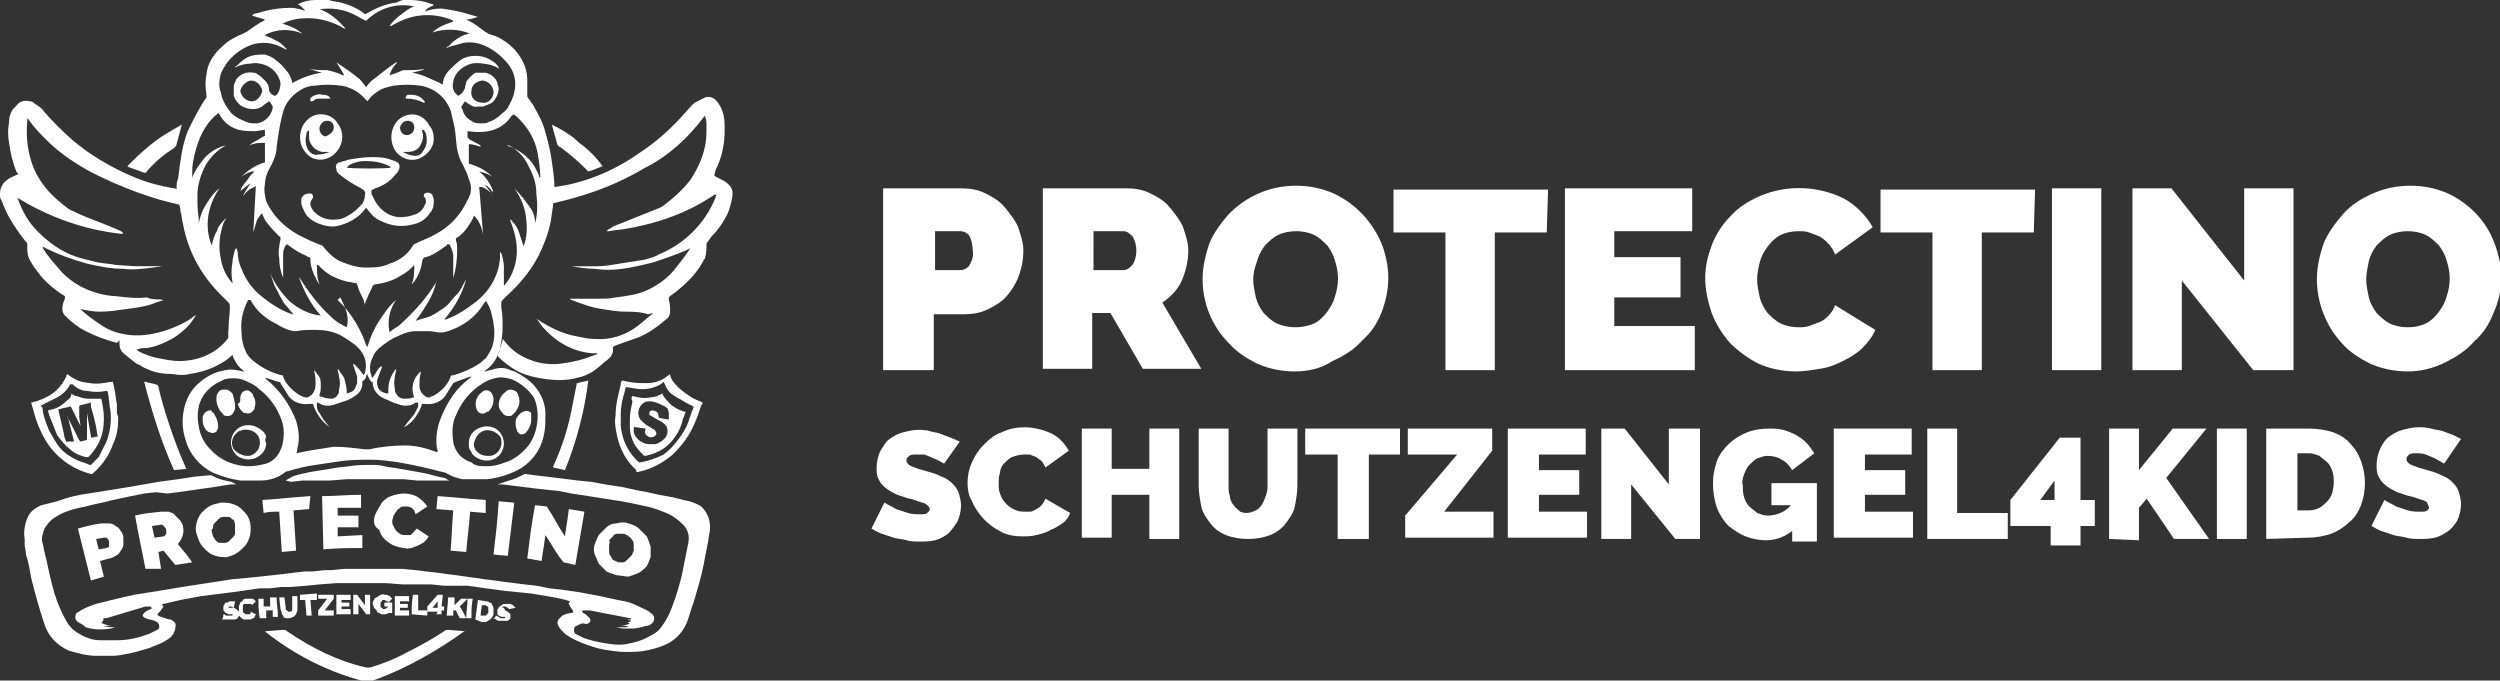 <?xml version="1.0" encoding="utf-8"?>
<!-- Generator: Adobe Illustrator 22.0.1, SVG Export Plug-In . SVG Version: 6.00 Build 0)  -->
<svg version="1.1" id="Ebene_1" xmlns="http://www.w3.org/2000/svg" xmlns:xlink="http://www.w3.org/1999/xlink" x="0px" y="0px"
	 viewBox="0 0 192.5 52.4" style="enable-background:new 0 0 192.5 52.4;" xml:space="preserve">
<rect x="0" y="0" width="192.5" height="52.4" fill="#333333" stroke="none"/>
<style type="text/css">
	.st0{fill:#FFFFFF;}
</style>
<title>Protectino Logo White</title>
<path class="st0" d="M35.9,48.5L35.9,48.5c-2.2,1.6-4.5,2.9-6.9,3.8l-0.6,0.2c-0.1,0-0.1,0-0.2,0c-2.8-0.7-5.4-2-7.7-3.8l-0.1-0.1
	h0.1l1.3-0.1c0.1,0,0.2,0,0.3,0.1c1.9,1.3,3.9,2.3,6.1,2.8c0.1,0,0.2,0,0.3,0c1-0.3,2-0.7,2.9-1.2c1-0.5,1.9-1,2.8-1.6
	c0.1-0.1,0.2-0.1,0.3-0.1l1.3,0.1L35.9,48.5z"/>
<path class="st0" d="M13.4,36.2c-1-2.2-1.7-4.5-2.3-6.8h0.1c0.3,0.1,0.5,0.1,0.8,0.2c0.1,0,0.2,0.1,0.2,0.2c0.2,0.9,0.5,1.9,0.8,2.8
	c0.4,1.2,0.8,2.3,1.3,3.4c0,0,0,0.1,0.1,0.1L13.4,36.2z"/>
<path class="st0" d="M45.3,29.3c-0.3,2.4-0.9,4.7-1.8,6.9L42.6,36v-0.1c0.7-1.5,1.2-3.1,1.5-4.8c0.1-0.5,0.2-1,0.3-1.5
	c0-0.1,0-0.1,0.1-0.1C44.7,29.4,45,29.4,45.3,29.3L45.3,29.3z"/>
<path class="st0" d="M14,9.6L14,9.6l-0.4,1.5c0,0.1-0.1,0.2-0.2,0.3c-0.8,0.5-1.5,1.1-2.1,1.8c0,0.1-0.1,0.1-0.2,0.1l-1.1-0.4
	l-0.2-0.1c0.5-0.5,1-1,1.5-1.4C12.2,10.6,13.1,10.1,14,9.6z"/>
<path class="st0" d="M45.3,13.2L45.1,13c-0.6-0.6-1.3-1.2-2-1.7c-0.1,0-0.1-0.1-0.2-0.2c-0.1-0.5-0.3-1-0.4-1.5l0,0
	c0.8,0.4,1.5,0.8,2.1,1.4c0.7,0.5,1.3,1.1,1.8,1.8C46.1,12.9,45.7,13.1,45.3,13.2z"/>
<path class="st0" d="M18.2,37.3h-0.4l-0.7,0.1l-0.6,0.1l-0.7,0.1l-0.7,0.1l-0.7,0.1l-0.7,0.1l-0.8,0.1L12,37.9l-0.9,0.1l-1,0.2
	l-1.4,0.3c-0.7,0.2-1.4,0.3-2.1,0.5c-0.5,0.1-1,0.2-1.5,0.4C4.8,39.5,4.4,39.7,4,40c-0.3,0.3-0.6,0.6-0.7,1.1
	c-0.1,0.3-0.1,0.5,0,0.8c0.1,0.6,0.3,1.2,0.4,1.8c0.2,0.9,0.4,1.8,0.7,2.6c0.2,0.5,0.4,1,0.7,1.5c0.2,0.4,0.6,0.8,1,1
	C6.4,49,6.7,49.1,7,49.2c0.3,0.1,0.6,0.1,1,0.1c0.3,0,0.7,0,1,0c0.9,0,1.7-0.2,2.5-0.5c0.2-0.1,0.4-0.2,0.6-0.3
	c0.2-0.1,0.2-0.3,0.1-0.5c0,0-0.1-0.1-0.1-0.1c-0.2-0.1-0.4-0.2-0.6-0.2l-0.3-0.1c-0.2-0.1-0.3-0.2-0.1-0.4c0.1-0.1,0.2-0.2,0.3-0.2
	c0.1,0,0.1-0.1,0.2-0.1s0.1-0.1,0-0.2c-0.1,0-0.3,0-0.4,0l-3,0.9H7.9c0,0,0,0-0.1,0l0,0h0.1H7.8l0,0l0,0h0.2l-0.1,0.1l0,0H8L7.8,48
	l0,0h0.4l0,0H7.9c0.2,0.1,0.5,0.2,0.7,0.2H8c0.3,0.1,0.6,0.1,0.9,0.1l0,0c-0.1,0-0.3,0.1-0.4,0.1c-0.6,0.1-1.3,0.1-1.9-0.1
	C6.4,48.1,6.2,48,6,47.9c-0.1-0.1-0.2-0.2-0.2-0.3c0-0.1,0-0.3,0.1-0.4c0.2-0.1,0.3-0.2,0.5-0.3c0.4-0.2,0.9-0.4,1.4-0.5
	c0.8-0.2,1.6-0.4,2.5-0.6l1.9-0.3l1.8-0.3l1.3-0.2l1.3-0.2l1.3-0.2l1.1-0.1l1-0.1l0.9-0.1l0.9-0.1l0.8-0.1l0.9-0.1l0.6,0l0.9-0.1
	h0.5l1-0.1h0.4c0.6,0,1.2,0,1.8,0c0.4,0,0.8,0,1.2,0h1l1.1,0.1l0.8,0.1l0.9,0.1l0.7,0.1l0.8,0.1l0.7,0.1l0.7,0.1l0.7,0.1l0.8,0.1
	l0.7,0.1l0.8,0.1l0.8,0.1l0.9,0.1l1,0.2l0.9,0.1l1.4,0.2c0.5,0.1,1.1,0.2,1.6,0.3s1.3,0.3,1.9,0.4c0.5,0.1,0.9,0.3,1.3,0.5
	c0.2,0.1,0.5,0.2,0.7,0.4c0.1,0.1,0.2,0.1,0.2,0.2c0.1,0.1,0.1,0.3,0,0.5c-0.2,0.2-0.3,0.3-0.6,0.3c-0.3,0.1-0.7,0.2-1,0.2
	c-0.2,0-0.4,0-0.7,0c-0.2,0-0.4-0.1-0.6-0.1h-0.1H48c0.1,0,0.3,0,0.4-0.1l0,0h-0.6c0.2,0,0.5-0.1,0.7-0.2l0,0h-0.2
	c-0.1,0-0.1,0-0.2,0h0.4l0,0l-0.2-0.1c0.1,0,0.2,0,0.3-0.1l-0.3-0.1l0,0h0.2c0,0,0,0,0.1,0l0-0.1h-0.1L45.4,47c-0.1,0-0.3,0-0.5,0
	c-0.1,0-0.1,0.1,0,0.2l0.2,0.1c0.1,0.1,0.2,0.2,0.3,0.3c0.1,0.1,0.1,0.3-0.1,0.4S45,48,44.9,48c-0.2,0-0.3,0.1-0.5,0.2
	c-0.1,0-0.2,0.1-0.2,0.3c0,0.1,0,0.2,0.1,0.3c0.2,0.1,0.4,0.2,0.6,0.3c0.5,0.2,1,0.3,1.5,0.4c0.6,0.1,1.2,0.2,1.8,0.1
	c0.6-0.1,1.3-0.3,1.8-0.6c0.4-0.2,0.7-0.4,0.9-0.7c0.4-0.5,0.7-1.1,0.9-1.7c0.3-0.8,0.5-1.5,0.7-2.3l0.5-2.5c0.1-0.5,0-1-0.4-1.4
	c-0.4-0.4-0.8-0.7-1.3-0.9c-0.5-0.2-1-0.4-1.5-0.5c-0.9-0.2-1.8-0.4-2.6-0.5c-0.6-0.1-1.3-0.2-1.9-0.3l-1.3-0.2L43,37.8l-1-0.1
	l-0.9-0.1l-0.8-0.1l-0.8-0.1l-0.8-0.1h-0.4l0.9-0.3c0.4-0.1,0.8-0.3,1.2-0.5c0,0,0.1,0,0.1,0l0.7,0.1l0.9,0.1l0.8,0.1l0.8,0.1
	l0.8,0.1l1,0.1l1.1,0.2l1.3,0.2l1.4,0.3c0.7,0.1,1.3,0.3,2,0.4s1.2,0.3,1.8,0.4c0.3,0.1,0.6,0.2,0.9,0.4c0.3,0.3,0.5,0.6,0.6,1
	c0.1,0.4,0.1,0.8,0,1.2c-0.1,0.8-0.3,1.5-0.4,2.2c-0.2,1-0.5,2-0.8,3c-0.2,0.5-0.3,1-0.5,1.5c-0.3,0.8-1,1.5-1.8,1.8
	c-0.5,0.2-0.9,0.3-1.4,0.4c-0.5,0.1-1,0.1-1.5,0.1c-0.6,0-1.2-0.1-1.8-0.2c-0.5-0.1-1.1-0.3-1.6-0.5c-0.5-0.2-0.9-0.4-1.3-0.7
	c-0.2-0.2-0.4-0.4-0.5-0.6c-0.1-0.2-0.1-0.3,0-0.5c0.1-0.1,0.2-0.2,0.3-0.3c0.2-0.1,0.5-0.2,0.7-0.2H44c0.1,0,0.2-0.1,0.1-0.2
	l-0.2-0.3c0-0.1-0.1-0.1-0.1-0.2c0-0.1,0-0.1,0.1-0.2h0.1h-0.1c-0.6-0.2-1.2-0.3-1.8-0.4l-1.2-0.2l-1-0.1l-1-0.1l-0.7-0.1l-0.8-0.1
	l-0.7-0.1l-0.7-0.1h-0.6h-0.7h-0.5L33.2,45h-0.5h-1H31l-1.3-0.1h-0.4c-0.3,0-0.6,0-0.9,0h-1.2h-0.4h-0.9L24.6,45l-1,0.1l-1.3,0.1
	h-0.7l-0.8,0.1L20,45.3l-0.7,0.1l-0.7,0.1l-0.7,0.1l-0.8,0.1l-0.8,0.1l-0.8,0.1c-0.5,0.1-1.1,0.2-1.6,0.3s-0.8,0.2-1.3,0.3h-0.1v0.1
	c0.1,0.1,0.1,0.2,0,0.2c0,0,0,0,0,0c0,0.1-0.1,0.1-0.1,0.2l-0.2,0.2c-0.1,0.1-0.1,0.2,0,0.2c0,0,0,0,0,0c0.1,0.1,0.3,0.1,0.5,0.2
	c0.1,0,0.2,0.1,0.4,0.1c0.3,0.1,0.5,0.3,0.4,0.6c0,0,0,0.1,0,0.1c-0.1,0.4-0.3,0.7-0.7,0.9c-0.4,0.3-0.9,0.4-1.3,0.6
	c-0.7,0.2-1.3,0.4-2,0.5c-0.4,0.1-0.8,0.1-1.2,0.1c-0.3,0-0.6,0-0.9,0c-0.7,0-1.4-0.2-2.1-0.4c-0.9-0.4-1.6-1.1-1.9-2.1
	c-0.4-1.2-0.7-2.3-1-3.5c-0.1-0.6-0.2-1.2-0.4-1.8c0-0.3-0.1-0.5-0.1-0.8s0-0.3,0-0.4c-0.1-0.5,0-1.1,0.2-1.6c0.2-0.5,0.6-0.8,1.1-1
	c0.4-0.1,0.8-0.2,1.2-0.3C5.2,38.3,6,38.1,6.8,38l1.9-0.3l1.8-0.3l1.7-0.3l1.5-0.2l1.3-0.2l1.1-0.1h0c0.1,0,0.2,0,0.2,0
	c0.5,0.3,1,0.4,1.5,0.5L18.2,37.3L18.2,37.3z"/>
<path class="st0" d="M22,37l0.5-0.3c0.1,0,0.2-0.1,0.3-0.1c0.7-0.2,1.3-0.3,2-0.4L26,36l0.9-0.1c0.6-0.1,1.1-0.1,1.7-0.1
	c0.3,0,0.7,0,1,0.1s0.8,0.1,1.2,0.2c0.6,0.1,1.1,0.2,1.7,0.3s1.1,0.3,1.7,0.4c0.1,0,0.2,0.1,0.2,0.1l0.2,0.1h-0.4h-0.6h-0.9h-0.6
	l-1-0.1h-0.7l-1.4,0h-1.3h-1L25.4,37h-0.8L23.3,37l-0.9,0.1L22,37z"/>
<path class="st0" d="M54.1,31c0,0.1,0,0.1-0.1,0.2c-0.2,0.6-0.4,1.2-0.7,1.8c-0.4,0.8-0.9,1.4-1.5,2c-0.7,0.6-1.6,1.1-2.5,1.3
	c-0.1,0-0.2,0.1-0.3,0S49,36.3,49,36.2c-0.8-0.7-1.3-1.7-1.5-2.7c-0.1-0.5-0.2-1-0.1-1.5c0-0.8,0.2-1.6,0.4-2.4c0-0.1,0-0.2,0.1-0.3
	l0.5,0.1c0.5,0.1,0.9,0.1,1.4,0.1c0.5,0,0.9-0.1,1.4-0.4c0.1-0.1,0.3-0.2,0.4-0.3v0.1c0.1,0.4,0.4,0.7,0.7,1c0.5,0.4,1,0.8,1.6,1
	L54.1,31L54.1,31L54.1,31z M48.2,29.8c-0.1,0.2-0.1,0.5-0.2,0.7c-0.1,0.4-0.2,0.9-0.2,1.3c0,0.3,0,0.7,0,1c0.1,1.1,0.6,2.1,1.4,2.8
	c0,0,0.1,0,0.1,0c0.6-0.1,1.2-0.3,1.8-0.6c0.4-0.3,0.7-0.6,1-1c0.4-0.5,0.8-1.1,1-1.8c0.1-0.3,0.2-0.6,0.3-0.8c0-0.1,0-0.1,0-0.1
	c-0.2-0.1-0.4-0.2-0.6-0.3c-0.3-0.2-0.7-0.4-1-0.6c-0.3-0.2-0.5-0.5-0.6-0.8l-0.1-0.2h0c-0.2,0.2-0.4,0.3-0.7,0.4
	c-0.5,0.2-1.1,0.2-1.6,0.1L48.2,29.8z"/>
<path class="st0" d="M48.7,30.5c0.2,0,0.3,0.1,0.5,0.1c0.5,0.1,1,0,1.4-0.1c0.1-0.1,0.3-0.1,0.4-0.2l0,0l0,0
	c0.1,0.3,0.4,0.6,0.7,0.9c0.3,0.2,0.6,0.4,1,0.5h0.1c-0.1,0.2-0.1,0.4-0.2,0.5c-0.1,0.5-0.3,1-0.6,1.4c-0.5,0.8-1.3,1.3-2.3,1.5
	c0,0-0.1,0-0.1,0c-0.3-0.3-0.6-0.6-0.8-1c-0.2-0.4-0.3-0.8-0.3-1.2c0-0.2,0-0.4,0-0.6c0-0.5,0.1-0.9,0.2-1.4
	C48.6,30.7,48.6,30.6,48.7,30.5z M48.8,33c0,0.1,0,0.1,0,0.2c0,0.3,0.2,0.5,0.4,0.7c0.3,0.2,0.5,0.3,0.8,0.3c0.2,0,0.4,0,0.5,0
	c0.3-0.1,0.6-0.3,0.8-0.6c0.2-0.4,0.1-0.8-0.2-1c-0.1-0.1-0.3-0.2-0.5-0.3c-0.2-0.1-0.3-0.2-0.5-0.3c-0.1,0-0.1-0.1-0.1-0.2
	c0-0.1,0.1-0.2,0.2-0.2c0.2,0,0.5,0.1,0.5,0.4c0,0,0,0,0,0c0,0.2,0.1,0.2,0.2,0.2l0.5,0.1c0.1,0,0.1,0,0.1-0.1v-0.3
	c0-0.3-0.1-0.5-0.3-0.6c-0.4-0.2-0.8-0.4-1.2-0.4c-0.3,0-0.5,0.1-0.7,0.4c-0.2,0.3-0.2,0.7,0,1c0.2,0.2,0.4,0.4,0.6,0.5
	c0.2,0.1,0.3,0.2,0.5,0.3c0.1,0.1,0.2,0.3,0.1,0.4c0,0,0,0-0.1,0.1c-0.2,0.1-0.4,0.1-0.5,0c-0.2-0.1-0.3-0.3-0.2-0.5
	c0,0,0-0.1,0-0.1l-0.7-0.1h-0.1C48.8,32.8,48.8,32.9,48.8,33z"/>
<path class="st0" d="M9.1,32.1c0,0.1,0,0.1,0,0.2c0,0.6-0.1,1.3-0.4,1.9c-0.3,0.9-0.9,1.7-1.6,2.3c0,0-0.1,0-0.1,0
	c-1.5-0.4-2.7-1.3-3.5-2.6c-0.4-0.7-0.7-1.4-0.9-2.2L2.4,31l0,0l0.4-0.1c0.6-0.2,1.2-0.5,1.6-0.9c0.3-0.3,0.5-0.6,0.7-1
	c0-0.1,0-0.1,0.1-0.2l0.1,0.1c0.3,0.2,0.6,0.4,1,0.5c0.5,0.1,1.1,0.2,1.6,0.1c0.2,0,0.5-0.1,0.7-0.1h0.1c0,0.2,0.1,0.3,0.1,0.5
	c0.1,0.4,0.1,0.8,0.2,1.2c0,0.2,0,0.4,0,0.6c0,0,0,0.1,0,0.1L9.1,32.1z M5.4,29.5L5.4,29.5v0.1c-0.2,0.4-0.6,0.8-1,1
	c-0.4,0.2-0.8,0.4-1.2,0.6c-0.1,0-0.1,0,0,0.1s0.1,0.3,0.1,0.4c0.1,0.5,0.3,1,0.5,1.5c0.2,0.3,0.4,0.7,0.6,1c0.4,0.6,1,1,1.7,1.3
	c0.3,0.1,0.6,0.2,0.8,0.3h0.1c0.2-0.2,0.4-0.4,0.6-0.6C7.8,34.8,8,34.4,8.2,34c0.3-0.8,0.4-1.6,0.3-2.4c-0.1-0.5-0.1-1-0.2-1.4
	c0,0,0-0.1-0.1-0.1c-0.5,0.1-1,0.1-1.5,0c-0.4,0-0.8-0.2-1.1-0.5C5.4,29.6,5.4,29.6,5.4,29.5z"/>
<path class="st0" d="M5.5,30.3c0.1,0.1,0.3,0.2,0.4,0.2c0.3,0.1,0.6,0.2,0.9,0.2c0.3,0,0.6,0,0.9,0c0,0,0.1,0,0.1,0
	C7.9,31.2,8,31.7,8,32.2c0,0.7-0.1,1.3-0.4,1.9c-0.2,0.4-0.5,0.8-0.8,1.1c-0.1,0-0.1,0-0.2,0c-0.4-0.1-0.9-0.3-1.2-0.6
	c-0.4-0.3-0.7-0.7-1-1.1C4.2,33,4,32.5,3.8,32c0-0.1-0.1-0.2-0.1-0.4l0.4-0.1c0.4-0.1,0.8-0.4,1.1-0.7C5.4,30.7,5.5,30.5,5.5,30.3z
	 M6.2,32.8L6.2,32.8L6.2,32.8l-0.7-1.4c0-0.1-0.1-0.1-0.1-0.1c-0.3,0.1-0.5,0.1-0.8,0.2c-0.1,0-0.1,0-0.1,0.1l0.4,1.7
	c0,0.2,0.1,0.5,0.2,0.7c0,0,0,0.1,0.1,0l0.5,0l-0.5-2c0,0,0,0,0,0.1c0.3,0.6,0.6,1.2,0.9,1.8c0,0,0.1,0.1,0.1,0.1c0,0,0,0,0,0
	l0.4-0.1c0,0,0.1,0,0.1-0.1c0,0,0,0,0,0c0-0.6,0-1.3,0-1.9v-0.2c0,0,0,0,0,0.1L7,33.6c0,0.1,0,0.1,0.1,0.1l0.4-0.1
	c0.1,0,0.1,0,0-0.1C7.4,32.7,7.2,32,7,31.3C7,31.2,7,31.1,7,31H7l-0.8,0.2c0,0-0.1,0-0.1,0.1c0,0.3,0,0.5,0,0.8L6.2,32.8z"/>
<path class="st0" d="M56.4,15.1C56.4,15.1,56.4,15.1,56.4,15.1c-0.1,0.5-0.2,1-0.4,1.4c-0.3,0.6-0.7,1.2-1.2,1.7
	c-0.1,0.1-0.2,0.3-0.3,0.4c-0.1,0.1-0.1,0.2-0.1,0.2c0,0.3,0,0.7-0.1,1c0,0.1,0,0.1-0.1,0.2c-0.5,1-1.3,1.8-2.2,2.5l-0.4,0.3
	l-0.1,0.1l0,0.2c0.1,0.3,0.1,0.6,0.1,0.9c0,0.2-0.1,0.4-0.2,0.5c-0.7,0.6-1.5,1.2-2.3,1.5c-0.6,0.2-1.1,0.4-1.7,0.6l-0.2,0.1
	c0,0.1,0,0.1,0,0.2c0,0.1,0,0.3-0.1,0.4c0,0.1-0.1,0.2-0.2,0.3c-0.4,0.3-0.7,0.6-1.1,0.9c-0.4,0.3-0.9,0.5-1.4,0.6
	c-0.7,0.2-1.5,0.2-2.3,0.1c-0.8-0.1-1.7-0.3-2.4-0.7c-0.5-0.3-0.9-0.6-1.3-1c-0.1-0.1-0.1-0.2,0-0.3c0.1-0.3,0.2-0.7,0.3-1
	c0,0,0-0.1,0-0.1l0.1,0.1c0.5,0.7,1.2,1.2,2,1.5c0.7,0.3,1.6,0.4,2.4,0.3c0.8-0.1,1.7-0.3,2.4-0.6c0.1,0,0.2-0.1,0.3-0.1
	c0,0,0.1,0,0.1-0.1h-0.4c-1.4-0.1-2.7-0.8-3.7-1.9c-0.2-0.2-0.4-0.5-0.6-0.8l0.1,0.1c0.9,0.6,1.9,1.1,3,1.3c0.5,0.1,0.9,0.2,1.4,0.2
	c1.2,0.1,2.4-0.3,3.3-1c0.4-0.3,0.7-0.6,1.1-0.9c0,0,0,0,0.1-0.1l-0.4,0.1C49.3,24,48.7,24,48.2,24c-0.6,0-1.2-0.1-1.8-0.2
	c-0.8-0.1-1.6-0.4-2.4-0.7c0,0-0.1,0-0.1-0.1h0.4c0.6,0,1.3,0,1.9,0c0.4,0,0.8,0,1.2-0.1c0.8-0.1,1.6-0.2,2.3-0.5
	c0.9-0.4,1.6-0.9,2.2-1.6c0.4-0.5,0.8-1,1.2-1.6c0,0,0-0.1,0-0.1L53,19.2c-0.9,0.4-1.8,0.7-2.7,1c-0.8,0.2-1.6,0.4-2.4,0.5
	c-0.7,0.1-1.4,0.1-2.1,0c-0.6,0-1.2-0.1-1.8-0.2l0,0h0.1c0.6,0,1.3,0,1.9,0c0.6,0,1.1-0.1,1.7-0.2s1.3-0.2,1.9-0.3
	c0.4-0.1,0.8-0.2,1.1-0.4c2-0.8,3.6-2.4,4.4-4.4c0-0.1,0-0.1,0.1-0.2c0,0-0.1,0-0.2,0c-0.6,0.4-1.1,0.7-1.7,1
	c-1.6,0.8-3.3,1.3-5,1.6c-0.5,0.1-0.9,0.1-1.4,0.2h-0.2c0,0,0.1-0.1,0.1-0.1c0.2-0.1,0.3-0.2,0.5-0.3l2-0.8c0.5-0.2,1-0.4,1.5-0.6
	l0.2-0.1c0.8-0.6,1.6-1.3,2.2-2.1c0.5-0.8,0.9-1.6,1.1-2.6c0.1-0.5,0.1-1,0.1-1.5c0-0.2,0-0.5-0.1-0.7c0,0,0-0.1,0-0.1l-0.1,0.1
	c-1.2,1.6-2.7,3-4.5,3.9c-1.5,0.9-3.1,1.6-4.7,2.1c-0.9,0.3-1.8,0.5-2.6,0.7h-0.1c0-0.1,0-0.2,0-0.3c0-0.3,0.1-0.6,0.2-0.8
	c0-0.1,0.1-0.2,0.2-0.2c2.3-0.3,4.5-1.2,6.5-2.6c1.4-0.9,2.7-2.1,3.8-3.4c0.2-0.2,0.4-0.5,0.7-0.6c0.2-0.1,0.4-0.2,0.6-0.3
	c0.3-0.1,0.6,0,0.8,0.2c0.3,0.3,0.5,0.7,0.6,1.1c0.1,0.4,0.1,0.8,0.1,1.2c0,1.1-0.2,2.1-0.7,3.1L55,13.5l0.1,0.1l0.6,0.3
	c0.2,0.1,0.4,0.3,0.5,0.4c0.1,0.1,0.1,0.2,0.2,0.4c0,0,0,0,0,0.1L56.4,15.1z"/>
<path class="st0" d="M12.6,23.1l-0.6,0.2c-0.7,0.3-1.5,0.4-2.3,0.5C9,23.9,8.4,24,7.7,24c-0.5,0-1-0.1-1.5-0.2l0,0c0,0,0,0,0,0
	c0.5,0.5,1.1,0.9,1.7,1.3c0.6,0.4,1.3,0.6,2.1,0.7c1,0.1,2-0.1,2.9-0.4c0.8-0.3,1.5-0.6,2.1-1.1h0.1l-0.1,0.1
	c-0.4,0.7-1,1.2-1.6,1.6c-0.7,0.4-1.4,0.7-2.1,0.8c-0.2,0-0.5,0-0.7,0.1h-0.1l0.1,0.1c0.5,0.3,1.1,0.5,1.7,0.6
	c0.5,0.1,1,0.2,1.5,0.2c1.5,0,2.9-0.6,3.8-1.8l0.2-0.2l0,0c0,0,0,0,0,0.1c0.1,0.3,0.2,0.7,0.3,1c0.1,0.1,0.1,0.2,0,0.2
	c-0.4,0.5-0.9,0.8-1.5,1.1c-0.6,0.3-1.3,0.5-2,0.6c-0.4,0.1-0.8,0.1-1.3,0c-0.7,0-1.4-0.1-2-0.4c-0.3-0.1-0.5-0.3-0.8-0.4l-1-0.8
	c-0.2-0.2-0.3-0.4-0.3-0.7c0-0.1,0-0.2,0-0.3L9,26.4c-0.8-0.2-1.6-0.5-2.4-0.9C6,25.2,5.5,24.8,5,24.3c-0.1-0.1-0.2-0.3-0.2-0.5
	c0-0.3,0.1-0.6,0.2-0.8c0,0,0-0.1,0-0.2l0,0c-0.7-0.4-1.4-1-1.9-1.6c-0.2-0.3-0.5-0.6-0.7-1c-0.2-0.3-0.3-0.6-0.3-1
	c0-0.1,0-0.2,0-0.4c0-0.1-0.1-0.2-0.2-0.3c-0.4-0.5-0.8-1.1-1.1-1.6c-0.3-0.5-0.5-1-0.7-1.5C0,15.3,0,15.1,0,14.9
	c0-0.4,0.2-0.8,0.5-1c0.2-0.2,0.5-0.3,0.7-0.4l0.2-0.1c0,0,0-0.1-0.1-0.1c-0.3-0.7-0.5-1.5-0.6-2.3c-0.1-0.5-0.1-1.1,0-1.6
	c0-0.4,0.1-0.7,0.3-1c0.1-0.1,0.2-0.2,0.3-0.3c0.2-0.3,0.6-0.4,1-0.3c0.2,0,0.3,0.1,0.4,0.2C3,8.2,3.2,8.3,3.4,8.6
	c0.7,0.8,1.4,1.5,2.2,2.2c1.3,1.1,2.8,2,4.4,2.7c1.1,0.5,2.2,0.8,3.4,1c0.1,0,0.3,0.1,0.4,0.1c0.1,0,0.1,0.1,0.2,0.1
	c0.1,0.2,0.1,0.4,0.2,0.7s0,0.3,0.1,0.4H14c-2.4-0.5-4.7-1.4-6.9-2.5c-1.3-0.7-2.5-1.5-3.5-2.5c-0.5-0.5-1-1-1.4-1.6
	c0,0-0.1-0.1-0.1-0.1l0,0c0,0.1,0,0.2,0,0.3c-0.1,1,0,2,0.3,3c0.3,1,0.9,1.9,1.6,2.6c0.4,0.4,0.9,0.8,1.3,1.1c0.1,0,0.1,0.1,0.2,0.1
	c0.8,0.4,1.6,0.7,2.4,1l1.2,0.5c0.2,0.1,0.3,0.1,0.4,0.3c-0.1,0-0.1,0-0.2,0c-2.8-0.3-5.6-1.3-8-2.8L1.3,15l0,0c0,0.1,0,0.1,0,0.1
	C1.6,16,2,16.8,2.6,17.5c1,1.1,2.2,2,3.7,2.4c0.4,0.1,0.8,0.2,1.2,0.3c0.5,0.1,1,0.1,1.4,0.2l1.5,0.1c0.6,0,1.2,0,1.8,0
	c0.1,0,0.2,0,0.3,0l-0.7,0.1c-0.8,0.1-1.6,0.2-2.3,0.1c-1,0-1.9-0.2-2.8-0.4c-1.1-0.3-2.2-0.7-3.2-1.2l-0.2-0.1c0,0,0,0.1,0,0.1
	c0.4,0.7,1,1.3,1.5,1.9c0.8,0.8,1.7,1.3,2.8,1.6c0.4,0.1,0.9,0.2,1.3,0.2c0.8,0.1,1.6,0.2,2.4,0.1C11.7,23.1,12.1,23,12.6,23.1
	L12.6,23.1z"/>
<path class="st0" d="M24.9,0h0.4l0.4,0.1c0.8,0.1,1.6,0.4,2.3,0.9c0,0,0.1,0.1,0.1,0.1l0.2-0.1c0.7-0.4,1.4-0.7,2.2-0.8L31,0h0.4
	h0.2c0.5,0,1.1,0.1,1.6,0.3c0.1,0,0.1,0,0.2,0.1L33,0.6c-0.2,0.1-0.2,0.2-0.3,0.3l0,0c0.5-0.2,1.1-0.3,1.6-0.2
	c0.6,0.1,1.2,0.2,1.8,0.4l0.7,0.2c-0.3,0.1-0.6,0.2-0.9,0.2c0.1,0,0.1,0.1,0.2,0.1c0.4,0.2,0.8,0.5,1.2,0.8c0.1,0.1,0.2,0.1,0.3,0.2
	c0.3,0.1,0.7,0.2,1,0.4c0.5,0.3,1,0.7,1.4,1.3c0.4,0.6,0.6,1.2,0.6,1.9c0,0.4,0,0.7,0,1.1c0,0.1,0,0.2,0.1,0.3
	c0.1,0.1,0.2,0.3,0.3,0.4c0.4,0.7,0.8,1.4,1,2.2c0.2,0.7,0.4,1.5,0.5,2.3c0.1,0.7,0.2,1.4,0.2,2.1c0,0.1,0,0.1,0,0.2
	c-0.1,0.5-0.1,1.1-0.2,1.6c-0.1,1-0.4,1.9-0.8,2.8c-0.6,1.4-1.6,2.6-2.7,3.6l-0.3,0.3c0,0-0.1,0.1-0.1,0.2v0.4
	c0.1,0.5,0.1,1,0.1,1.5c0,0.6-0.1,1.1-0.2,1.7c-0.2,0.6-0.5,1.2-1.1,1.6l0,0l-0.1,0.1h0.1c0.2-0.1,0.5-0.1,0.7-0.2
	c0.4-0.1,0.8-0.1,1.2,0.1c0.4,0.1,0.7,0.3,1,0.5c1,0.6,1.7,1.7,1.7,2.9c0,0.5,0,1-0.1,1.5c-0.2,1.1-0.8,2-1.7,2.6
	c-0.8,0.5-1.8,0.8-2.7,0.9c-0.5,0-0.9,0-1.4,0c-0.2,0-0.3,0-0.5,0c-0.4-0.1-0.8-0.2-1.1-0.4c-0.1,0-0.1-0.1-0.2-0.1
	c-1.2-0.3-2.4-0.6-3.6-0.8c-0.7-0.1-1.4-0.2-2.1-0.2c-0.8,0-1.5,0-2.3,0.1c-0.7,0.1-1.3,0.2-2,0.3c-0.8,0.1-1.5,0.3-2.2,0.5
	c-0.1,0-0.1,0-0.2,0.1c-0.5,0.4-1.2,0.6-1.8,0.6c-0.5,0-1.1,0-1.6,0c-0.7-0.1-1.4-0.3-2.1-0.6c-1-0.5-1.8-1.4-2.1-2.5
	c-0.2-0.6-0.3-1.3-0.2-2c0.1-0.8,0.4-1.6,1-2.2c0.5-0.5,1.1-0.9,1.8-1.1c0.2,0,0.3-0.1,0.5-0.1c0.4-0.1,0.9,0,1.3,0.1h0.1l0,0
	l-0.1-0.1c-0.3-0.2-0.5-0.5-0.7-0.9c-0.3-0.7-0.5-1.5-0.4-2.3c0-0.6,0.1-1.1,0.1-1.7c0-0.1,0-0.2-0.1-0.3c-0.2-0.2-0.4-0.4-0.6-0.6
	c-1.5-1.5-2.5-3.3-2.9-5.4c-0.1-0.4-0.1-0.7-0.2-1c0-0.3-0.1-0.6-0.2-0.9c-0.1-0.3-0.1-0.7-0.1-1c0-0.2,0-0.4,0.1-0.6
	c0.1-0.5,0.1-0.9,0.2-1.4c0.1-0.8,0.3-1.7,0.6-2.4C15,9,15.4,8.2,15.9,7.5c0-0.1,0-0.1,0-0.2c-0.1-0.5-0.1-1.1,0-1.6
	c0.1-0.9,0.6-1.6,1.3-2.2c0.4-0.4,1-0.7,1.5-0.9c0.2-0.1,0.4-0.2,0.5-0.3c0.3-0.2,0.7-0.5,1.1-0.7l0.1-0.1c-0.3-0.1-0.7-0.2-1-0.3
	l0.1-0.1c0.2-0.1,0.5-0.1,0.7-0.2c0.7-0.2,1.5-0.3,2.2-0.3c0.3,0,0.7,0.1,1,0.2h0.1c-0.2-0.2-0.4-0.4-0.6-0.5h0.1
	c0.4-0.2,0.8-0.3,1.3-0.3L24.9,0z M20.4,11c-0.4,0-0.8,0-1.2,0.2c0.2-0.2,0.4-0.3,0.6-0.4c0.2-0.1,0.3-0.2,0.5-0.3s0.1,0,0.1-0.1V10
	h-0.1l-0.6,0.1c-0.4,0-0.9,0-1.3-0.1c-0.7-0.2-1.2-0.6-1.5-1.2l-0.1-0.1l-0.1,0.1c-0.6,0.5-1,1.1-1.3,1.8c-0.2,0.5-0.4,1.1-0.5,1.7
	c-0.1,0.4-0.1,0.8-0.1,1.2c0,0.1,0,0.1,0,0.2c0.2-0.6,0.6-1.1,1-1.6c0.4-0.4,1-0.8,1.6-0.9l0,0c-0.6,0.3-1.1,0.8-1.5,1.4
	c-0.4,0.7-0.7,1.6-0.7,2.4c0,0.6,0,1.2,0.1,1.8V17v0.2l0,0c0.1-0.5,0.3-1.1,0.6-1.5c0.3-0.5,0.6-0.9,1-1.2c-0.9,1.3-1.2,2.9-0.6,4.4
	c0.1-0.4,0.2-0.8,0.4-1.1c0.1-0.4,0.4-0.7,0.7-1c0,0.1-0.1,0.2-0.1,0.2l-0.1,0.2c-0.3,0.9-0.4,1.8-0.2,2.7c0.1,0.7,0.4,1.3,0.8,1.8
	c0,0,0.1,0.1,0.1,0.1v-0.1c-0.1-0.5-0.1-1,0-1.5c0-0.3,0.1-0.6,0.2-1l0.1-0.1c0,0.1,0.1,0.2,0.1,0.3c0,0.4,0.1,0.9,0.3,1.3
	c0.3,0.8,0.8,1.5,1.4,2c0.7,0.6,1.6,1.2,2.5,1.5h0.1c-0.2-0.2-0.4-0.5-0.6-0.7c-0.2-0.2-0.3-0.5-0.5-0.8c-0.1-0.3-0.3-0.5-0.4-0.8
	c-0.1-0.3-0.2-0.6-0.3-0.9c0.3,0.8,0.9,1.6,1.5,2.2c0.7,0.6,1.5,1,2.4,1.1c-0.8-0.9-1.3-1.9-1.7-3c0,0,0,0,0,0
	c0.7,1.1,1.5,2.2,2.5,3.1c0.3,0.3,0.6,0.5,1,0.7l0.2,0.1c0.1-0.4,0.1-0.7,0-1.1c-0.1-0.4-0.3-0.8-0.5-1.2L26,23.1
	c0.1,0.1,0.3,0.3,0.4,0.4c0.8,0.9,1.4,1.9,1.8,3.1l0.1,0.1c0.2-0.7,0.5-1.4,0.9-2c0.4-0.6,0.8-1.2,1.3-1.6c-0.5,0.7-0.7,1.6-0.5,2.5
	l0.1-0.1c0.2-0.2,0.5-0.3,0.7-0.5c1.1-1,2.1-2.1,2.8-3.3c0,0,0-0.1,0-0.1c-0.1,0.6-0.3,1.1-0.6,1.6c-0.3,0.5-0.6,1-1,1.5
	c0.3-0.1,0.7-0.2,1-0.3c0.3-0.1,0.6-0.3,0.9-0.5c0.3-0.2,0.6-0.4,0.8-0.7c0.2-0.3,0.5-0.5,0.7-0.8c0.2-0.3,0.3-0.6,0.5-0.9
	c-0.3,1.1-0.9,2.2-1.7,3.1c0,0,0.1,0,0.1,0c0.9-0.3,1.6-0.8,2.4-1.4c1-0.8,1.7-2,1.8-3.3c0-0.1,0-0.3,0-0.5c0,0,0.1,0.1,0.1,0.1
	c0.1,0.3,0.2,0.7,0.2,1c0,0.5,0,1,0,1.4c0,0,0,0.1,0,0.1h0l0.1-0.1c0.6-0.7,0.9-1.7,0.9-2.6c0-0.8-0.2-1.5-0.5-2.3l0-0.1l0,0
	c0,0,0.1,0,0.1,0.1c0.3,0.3,0.5,0.6,0.6,1c0.1,0.3,0.2,0.6,0.3,0.9V19l0,0c0.3-0.7,0.3-1.5,0.2-2.3c-0.1-0.8-0.4-1.5-0.9-2.2
	c0.5,0.5,0.9,1,1.3,1.6c0.2,0.3,0.3,0.7,0.3,1c0,0,0,0.1,0,0.1l0,0c0.2-0.7,0.2-1.5,0.1-2.3c0-0.7-0.2-1.4-0.6-2.1
	c-0.3-0.7-0.9-1.3-1.5-1.6H39c1,0.3,1.9,1,2.3,1.9c0.1,0.2,0.2,0.3,0.2,0.5l0.1,0.1v-0.1c0-0.6-0.1-1.2-0.2-1.8
	c-0.2-1.1-0.8-2.1-1.7-2.9l-0.2-0.1c0,0,0,0.1-0.1,0.1c-0.3,0.5-0.8,0.9-1.4,1.1c-0.6,0.2-1.3,0.2-2,0.1H36c0,0.2,0,0.3,0,0.4
	c0,0,0,0.1,0,0.1c0,0,0.1,0,0.1,0.1c0.3,0.2,0.6,0.3,0.9,0.5H37v0.1c-0.3-0.1-0.6-0.2-0.9-0.2v1.5c0.7,0.2,1.3,0.5,1.8,1
	c-0.3-0.2-0.6-0.3-1-0.4c0.5,0.4,0.9,1,1.1,1.6c-0.1-0.1-0.2-0.1-0.2-0.2l-0.2-0.2c-0.1-0.1-0.2-0.1-0.3-0.2l0.4,0.5
	c0.1,0.2,0.2,0.3,0.3,0.5L37.9,15c-0.2-0.3-0.5-0.5-0.8-0.6l-0.2,0l0.3,3.7c-0.1-0.6-0.3-1.1-0.7-1.5l0,0c-0.1,0.3-0.3,0.6-0.5,0.9
	c-0.2,0.3-0.5,0.6-0.8,0.8c-0.1,0-0.1,0.1-0.1,0.2c0,0,0,0,0,0c0.1,0.2,0.1,0.5,0.1,0.8c0,0.7-0.1,1.5-0.3,2.1c0,0,0,0.1,0,0.1
	c0-0.1,0-0.1,0-0.2c0-0.5,0-1.1,0-1.6c0-0.2-0.1-0.5-0.2-0.7c0-0.1-0.1-0.2-0.2-0.2c0,0-0.1,0-0.1,0.1c-0.2,0.1-0.4,0.3-0.6,0.4
	c-0.3,0.2-0.6,0.4-1,0.5c-0.2,0-0.3,0.2-0.3,0.4c-0.1,0.6-0.3,1.1-0.7,1.6l-0.1,0.1c0.2-0.5,0.2-1,0.2-1.5l-0.1,0.1
	c-0.3,0.3-0.5,0.5-0.9,0.7c-0.6,0.4-1.3,0.6-2,0.7c-0.1,0-0.2,0.1-0.2,0.1c-0.1,0.3-0.3,0.6-0.4,0.9c-0.1,0.2-0.2,0.4-0.2,0.6
	c0-0.1-0.1-0.3-0.1-0.4c-0.2-0.4-0.4-0.8-0.5-1.2c0-0.1-0.1-0.1-0.1-0.1c-0.2,0-0.4-0.1-0.6-0.1c-0.9-0.2-1.7-0.6-2.3-1.3
	c0,0,0,0-0.1,0c0,0.5,0,1,0.2,1.5c-0.1-0.1-0.2-0.3-0.3-0.5c-0.2-0.4-0.4-0.9-0.4-1.4c0-0.1,0-0.2-0.1-0.2c-0.1,0-0.2-0.1-0.2-0.1
	c-0.5-0.2-1-0.5-1.5-0.9h0c-0.1,0.1-0.2,0.2-0.2,0.3c-0.1,0.2-0.1,0.4-0.1,0.6c0,0.5,0,1,0,1.6c0,0.1,0,0.2,0,0.2v-0.1
	c-0.2-0.5-0.3-1-0.3-1.5c-0.1-0.5,0-1,0.1-1.5c0-0.1,0-0.2-0.1-0.2c-0.3-0.3-0.6-0.6-0.9-1c-0.2-0.2-0.3-0.5-0.4-0.7c0,0,0,0,0-0.1
	c0,0-0.1,0.1-0.1,0.1c-0.1,0.1-0.2,0.3-0.3,0.4c-0.1,0.3-0.2,0.7-0.3,1l0.2-3.6l-0.1,0.1c-0.3,0.1-0.6,0.3-0.8,0.6
	c0,0-0.1,0.1-0.1,0.1c0.2-0.4,0.4-0.7,0.6-1c-0.3,0.2-0.5,0.4-0.8,0.6c0.1-0.2,0.1-0.3,0.2-0.4l0.3-0.4c0.1-0.1,0.2-0.3,0.3-0.4
	c0.1-0.1,0.2-0.2,0.3-0.3c-0.4,0-0.7,0.2-1,0.4c0.5-0.5,1.1-0.9,1.8-1.1L20.4,11z M28.3,7.8c-0.1-0.1-0.3-0.3-0.4-0.4
	c-0.4-0.4-1-0.7-1.6-0.8c-0.7-0.1-1.4-0.1-2.1,0c-0.3,0-0.7,0.1-1,0.3c-0.7,0.4-1.2,1-1.4,1.7L21.7,9c-0.2,0.8-0.3,1.6-0.4,2.3
	c0,0.5-0.2,1-0.4,1.4c-0.3,0.5-0.5,1-0.5,1.5c-0.1,0.4,0,0.9,0.1,1.3c0.5,1.1,1.4,2,2.5,2.6c0.6,0.3,1.2,0.6,1.8,0.8
	c0,0,0.1,0.1,0.1,0.1c0.4,0.5,0.9,1,1.5,1.2c0.5,0.2,1.1,0.4,1.7,0.4c0.7,0,1.3,0,1.9-0.3c0.7-0.2,1.4-0.7,1.8-1.4
	c0,0,0.1-0.1,0.1-0.1c0.6-0.3,1.2-0.5,1.7-0.8c1.1-0.6,1.9-1.5,2.4-2.6c0.1-0.1,0.1-0.3,0.2-0.4c0.1-0.4,0.1-0.8-0.1-1.2
	c-0.1-0.4-0.3-0.8-0.5-1.2c-0.2-0.3-0.3-0.7-0.4-1.1c-0.1-0.6-0.1-1.2-0.2-1.7c-0.1-0.4-0.2-0.9-0.3-1.3c-0.4-1-1.2-1.7-2.3-1.9
	c-0.7-0.1-1.4-0.1-2.1,0c-0.5,0.1-0.9,0.2-1.3,0.5C28.7,7.3,28.5,7.5,28.3,7.8z M35.8,7.8l-0.2,0.3c-0.1,0.1-0.1,0.2,0,0.3
	c0.1,0.4,0.3,0.7,0.7,0.9c0.2,0.2,0.5,0.2,0.8,0.2c0.2,0,0.4,0,0.5-0.1C38,9.3,38.4,9,38.7,8.7c0.2-0.1,0.3-0.3,0.4-0.4
	c0.2-0.4,0.4-0.7,0.5-1.2c0.2-0.8,0-1.6-0.5-2.2c-0.4-0.5-1-1-1.6-1.3c-0.6-0.3-1.2-0.4-1.8-0.3c-0.4,0.1-0.7,0.2-1.1,0.3l-0.2,0.1
	c0-0.1,0-0.1,0.1-0.1c0.1-0.1,0.3-0.3,0.4-0.4c0.4-0.3,0.7-0.5,1.2-0.6h0.1c-0.9-0.4-2-0.4-2.9-0.1c0.4-0.4,0.9-0.6,1.5-0.8
	c0,0,0.1,0,0.1-0.1l-0.2-0.1c-0.8-0.3-1.6-0.4-2.4-0.3c-0.8,0.1-1.5,0.4-2.2,0.8H30c0.2-0.3,0.5-0.6,0.9-0.9c0.3-0.2,0.6-0.5,1-0.6
	c-1.3-0.3-2.7,0.1-3.7,1.1l0,0C27.9,1.5,27.5,1.2,27,1c-0.7-0.3-1.5-0.4-2.3-0.3h-0.1l0,0c0.8,0.3,1.4,0.8,2,1.5h-0.1
	c-0.8-0.5-1.8-0.8-2.8-0.8c-0.7,0-1.3,0.1-1.9,0.4l-0.1,0c0.3,0.1,0.6,0.2,0.8,0.3c0.3,0.1,0.5,0.3,0.8,0.5c-0.9-0.4-2-0.4-2.9,0.1
	l0.1,0.1C20.7,2.8,21,3,21.2,3.1c0.3,0.1,0.5,0.3,0.7,0.5l0.2,0.2c0,0-0.1,0-0.1,0l-0.4-0.2c-0.8-0.4-1.8-0.4-2.6,0
	c-0.6,0.3-1.1,0.7-1.5,1.2c-0.2,0.3-0.4,0.6-0.5,0.9c-0.1,0.4-0.2,0.9,0,1.4c0.1,0.6,0.4,1.1,0.8,1.6C18.1,9,18.5,9.2,19,9.4
	c0.2,0.1,0.5,0.1,0.8,0.1c0.6-0.1,1.1-0.6,1.2-1.2c0,0,0-0.1,0-0.1c-0.1-0.1-0.1-0.3-0.3-0.4c-0.1,0.1-0.3,0.2-0.4,0.3
	c-0.2,0.2-0.5,0.3-0.8,0.3c-0.4,0-0.7-0.1-1-0.3c-0.2-0.2-0.4-0.4-0.5-0.7c0-0.2,0-0.4,0-0.7c0-0.2,0.1-0.4,0.2-0.6
	c0.3-0.4,0.8-0.6,1.3-0.5c0.1,0,0.2,0,0.3,0.1c0.2,0.1,0.4,0.3,0.6,0.5c0.2,0.2,0.3,0.4,0.3,0.6c0,0.2,0.1,0.4,0.3,0.5
	c0.1,0.1,0.2,0.1,0.3,0c0,0,0,0,0,0c0.2-0.2,0.3-0.6,0.3-0.9C21.5,5.8,21,5.2,20.4,5c-0.3-0.1-0.7-0.2-1.1-0.1
	c-0.4,0-0.8,0.1-1.2,0.3l0,0c0,0,0-0.1,0.1-0.1c0.2-0.2,0.4-0.4,0.7-0.6c0.5-0.3,1-0.3,1.5-0.3c0.3,0.1,0.6,0.2,0.8,0.4
	c0.3,0.2,0.6,0.5,0.9,0.9c0.2,0.2,0.3,0.5,0.4,0.8v0.1C23.2,6,24,5.7,24.8,5.6c-0.4-0.1-0.7-0.2-1-0.3c0.4,0.1,0.9,0.1,1.3,0.1h0.1
	c0.4,0.1,0.8,0.2,1.2,0.4h0.1c-0.2-0.4-0.4-0.7-0.6-1c0.6,0.4,1.2,0.8,1.8,1.3c0.2,0.2,0.3,0.4,0.5,0.6l0,0c0.2-0.3,0.4-0.5,0.7-0.7
	c0.5-0.4,1-0.8,1.6-1.2h0.1c-0.3,0.3-0.5,0.6-0.6,1H30c0.3-0.1,0.6-0.2,0.8-0.3c0.2-0.1,0.3-0.1,0.5-0.1c0.5,0,0.9,0,1.4-0.1
	c-0.3,0.2-0.7,0.2-1,0.3h0.1C32.2,5.7,32.6,5.8,33,6l0.9,0.4c0,0,0.1,0.1,0.2,0.1c0-0.4,0.2-0.8,0.5-1.1c0.3-0.3,0.6-0.6,0.9-0.8
	c0.3-0.2,0.7-0.3,1.1-0.3c0.4,0,0.9,0.1,1.3,0.4c0.2,0.1,0.4,0.3,0.5,0.5c0,0,0,0.1,0,0.1C38.2,5.1,38,5.1,37.8,5
	c-0.5-0.1-1-0.2-1.5-0.1c-0.7,0.2-1.3,0.7-1.4,1.4c-0.1,0.4,0,0.8,0.3,1c0.1,0.1,0.1,0.1,0.2,0c0.2-0.1,0.3-0.3,0.4-0.5
	c0-0.2,0.1-0.3,0.1-0.5c0.2-0.3,0.4-0.5,0.7-0.7c0,0,0.1,0,0.1,0c0.2,0,0.5,0,0.7,0c0.4,0.1,0.8,0.4,0.9,0.8c0,0.1,0.1,0.3,0.1,0.4
	c0,0.4-0.2,0.8-0.5,1.1c-0.2,0.1-0.4,0.2-0.7,0.3c-0.1,0-0.3,0-0.4,0C36.5,8.3,36.2,8.1,35.8,7.8L35.8,7.8z M22.8,34.9L22.8,34.9
	l1-0.2c0.6-0.1,1.3-0.2,1.9-0.3c0.8,0,1.6,0.1,2.4,0.2c0.1,0,0.2,0,0.3,0c0.9-0.2,1.9-0.3,2.8-0.3c0.8,0,1.6,0.2,2.4,0.5h0.1
	c0,0,0-0.1,0-0.1c-0.1-0.3-0.1-0.6-0.1-0.8c0-0.5,0.1-1.1,0.3-1.6c0.5-1.3,1.2-2.4,2.3-3.2l0.1-0.1c0,0-0.1,0-0.1,0l-1.1,0.4
	c-0.1,0-0.1,0.1-0.2,0.1l-0.5,0.8c-0.3,0.6-1,0.9-1.7,0.8h-0.2c-0.1,0.4-0.3,0.7-0.5,1c-0.2,0.3-0.5,0.6-0.9,0.8l0.3-0.4l0.5-0.6
	c0.1-0.2,0.2-0.4,0.3-0.6c0-0.1,0-0.2,0-0.2c0-0.1,0-0.1-0.1-0.1H32c-0.4,0.3-0.9,0.3-1.4,0.1c-0.4-0.1-0.7-0.3-1-0.4
	c-0.5-0.2-0.9-0.7-0.9-1.2c0-0.1,0-0.1-0.1-0.1c-0.1-0.1-0.2-0.3-0.3-0.5v-0.1c0,0-0.1,0.1-0.1,0.1c0,0.2-0.1,0.3-0.2,0.4
	c-0.1,0-0.1,0.1-0.1,0.2c0,0.4-0.2,0.8-0.6,1c-0.1,0.1-0.3,0.2-0.5,0.3l-0.9,0.3c-0.5,0.2-1,0.2-1.4-0.1l-0.1,0c0,0.1,0,0.2,0,0.3
	c0,0.2,0.1,0.4,0.2,0.5c0.1,0.2,0.2,0.3,0.3,0.5l0.4,0.5c0,0,0.1,0.1,0.1,0.1l0,0c-0.6-0.4-1.1-1.1-1.3-1.8h-0.3
	c-0.7,0.1-1.4-0.2-1.7-0.8c-0.2-0.3-0.3-0.5-0.5-0.8c0-0.1-0.1-0.1-0.2-0.1l-0.9-0.3h-0.1c0,0,0.1,0.1,0.1,0.1
	c1,0.8,1.8,1.9,2.3,3.2c0.2,0.7,0.3,1.4,0.1,2.1C22.9,34.6,22.9,34.8,22.8,34.9L22.8,34.9z M19.1,23.1L19.1,23.1L19.1,23.1
	c-0.4,0.8-0.6,1.6-0.5,2.5c0,0.5,0.1,1,0.3,1.4c0.1,0.3,0.3,0.5,0.5,0.7c0.7,0.6,1.5,1,2.3,1.2c0.1,0,0.1,0,0.1,0.1
	c0.1,0.3,0.3,0.6,0.6,0.9c0.3,0.3,0.7,0.6,1.1,0.7c0.1,0,0.1,0,0.2,0c0.1-0.1,0.2-0.1,0.3-0.2c0.2-0.2,0.3-0.5,0.3-0.8
	c0-0.3,0-0.6-0.1-1v-0.1l0,0c0.1,0.1,0.2,0.3,0.3,0.4c0.2,0.2,0.2,0.5,0.2,0.8c0,0.2,0,0.5-0.1,0.7v0.1c0.3,0.1,0.6,0.2,0.9,0.2
	c0.2,0,0.4-0.1,0.5-0.3c0.1-0.1,0.1-0.2,0.1-0.4c0.1-0.3,0.1-0.7,0-1c0-0.2-0.1-0.4-0.1-0.6c0,0,0.1,0.1,0.1,0.1
	c0.1,0.2,0.3,0.4,0.4,0.6c0.1,0.4,0.2,0.7,0.2,1.1c0,0,0,0.1,0,0.1l0.3-0.1c0.3-0.1,0.4-0.4,0.5-0.7c0-0.2,0-0.4,0-0.5
	c-0.1-0.3-0.2-0.6-0.3-0.9c0,0,0-0.1,0-0.1c0.3,0.2,0.6,0.6,0.8,0.9c0-0.1,0.1-0.1,0.1-0.2c0.2-0.7,0-1.4-0.5-1.9
	c-0.4-0.4-0.9-0.7-1.4-1c-0.6-0.3-1.3-0.4-1.9-0.4c-0.5,0-1,0-1.5,0.1c-0.1,0-0.1,0-0.2,0c-0.5-0.1-0.9-0.3-1.4-0.6
	c-0.8-0.4-1.5-1-1.9-1.8L19.1,23.1z M29.9,30.3c0-0.3,0-0.7,0.1-1c0.1-0.3,0.3-0.7,0.5-0.9c0,0,0,0,0,0.1c-0.1,0.5-0.2,0.9-0.1,1.4
	c0,0.1,0,0.3,0.1,0.4c0.1,0.2,0.3,0.4,0.6,0.4c0.2,0,0.5,0,0.7-0.1c0,0,0.1,0,0.1,0c-0.3-0.7-0.1-1.5,0.5-2c0,0,0,0.1,0,0.1
	c-0.1,0.3-0.1,0.7-0.1,1c0,0.4,0.2,0.7,0.6,0.9c0.1,0,0.2,0,0.2,0c0.1-0.1,0.3-0.1,0.4-0.2c0.5-0.3,1-0.8,1.2-1.4
	c0-0.1,0.1-0.1,0.2-0.1c0.7-0.2,1.4-0.5,2-0.9c0.2-0.1,0.3-0.3,0.5-0.4c0.2-0.3,0.4-0.6,0.5-0.9c0.2-0.6,0.2-1.2,0.1-1.8
	c-0.1-0.6-0.2-1.1-0.5-1.6c0,0,0-0.1-0.1-0.1l0,0l-0.1,0.1c-0.4,0.7-1,1.3-1.7,1.7c-0.5,0.3-1,0.5-1.5,0.6h-0.2
	c-0.3,0-0.6-0.1-0.8-0.1s-0.7,0-1.1,0c-0.5,0-1,0.2-1.4,0.4c-0.5,0.2-0.9,0.5-1.4,0.9c-0.2,0.2-0.4,0.4-0.5,0.7
	c-0.2,0.4-0.3,0.9-0.1,1.4c0,0.1,0,0.1,0.1,0.2c0.1-0.2,0.2-0.3,0.3-0.5s0.3-0.4,0.4-0.4c0,0,0,0.1,0,0.1c-0.1,0.3-0.2,0.5-0.3,0.8
	c-0.1,0.2-0.1,0.5,0,0.7C29.1,30,29.5,30.3,29.9,30.3z M37.5,35.9c0.5,0,0.9-0.1,1.4-0.3c0.7-0.2,1.3-0.7,1.8-1.3
	c0.5-0.7,0.7-1.5,0.7-2.3c0-0.5-0.1-1-0.3-1.4c-0.4-0.6-1-1.1-1.7-1.4c-0.4-0.1-0.8-0.2-1.2-0.1c-0.4,0.1-0.7,0.2-1,0.4
	c-1,0.6-1.7,1.5-2.1,2.5c-0.3,0.6-0.3,1.3-0.2,2c0.1,0.8,0.7,1.4,1.4,1.6C36.6,35.9,37,35.9,37.5,35.9L37.5,35.9z M19.2,35.9
	c0.4,0,0.9-0.1,1.3-0.2c0.6-0.2,1-0.7,1.2-1.3c0.2-0.7,0.2-1.4,0-2c-0.3-0.9-0.9-1.8-1.7-2.4c-0.4-0.4-0.9-0.6-1.4-0.8
	c-0.4-0.1-0.9-0.1-1.3,0c-0.2,0.1-0.4,0.2-0.6,0.3c-0.7,0.4-1.2,1-1.4,1.8c-0.1,0.5-0.1,1,0,1.5c0.1,0.7,0.4,1.3,0.9,1.8
	C16.9,35.4,18,35.9,19.2,35.9L19.2,35.9z M36.3,7c-0.1,0.5,0.3,0.9,0.8,0.9C37.5,8,37.9,7.7,38,7.2c0-0.1,0-0.1,0-0.2
	c-0.1-0.5-0.5-0.8-0.9-0.8C36.6,6.3,36.3,6.6,36.3,7z M18.5,7c0.1,0.5,0.5,0.8,0.9,0.8c0.4,0,0.7-0.4,0.8-0.8
	c-0.1-0.5-0.5-0.8-0.9-0.8C18.9,6.3,18.6,6.6,18.5,7z"/>
<path class="st0" d="M28.2,16l-0.1,0.1c-0.5,0.7-1.3,1.1-2.1,1.3c-0.5,0.1-1,0-1.5-0.2c-0.5-0.2-0.9-0.5-1.1-1
	c-0.1-0.2-0.2-0.4-0.2-0.6c0-0.1,0-0.2,0-0.3c0.1-0.3,0.4-0.4,0.6-0.4c0,0,0.1,0,0.1,0c0.1,0,0.2,0.1,0.2,0.2c0,0,0,0.1,0,0.1
	c0,0.1-0.1,0.1-0.1,0.2c-0.1,0.1-0.1,0.2-0.1,0.3c0,0.2,0.1,0.3,0.2,0.5c0.4,0.5,1.1,0.8,1.8,0.7c0.3,0,0.6-0.1,0.9-0.3
	c0.4-0.2,0.7-0.5,1-0.8c0.2-0.2,0.3-0.5,0.3-0.8c0.1-0.2-0.1-0.4-0.3-0.5c-0.6-0.3-1.2-0.7-1.7-1.1c-0.1-0.1-0.2-0.2-0.2-0.4
	c-0.1-0.2,0-0.4,0.2-0.5c0,0,0,0,0.1,0c0.2-0.1,0.4-0.1,0.6-0.2c0.6-0.1,1.2-0.2,1.8-0.2c0.5,0,1,0,1.5,0.2l0.3,0.1
	c0.1,0,0.1,0.1,0.2,0.1c0.2,0.1,0.2,0.4,0.1,0.6c-0.1,0.2-0.2,0.3-0.3,0.4c-0.4,0.5-0.9,0.8-1.5,1l-0.2,0.1c-0.1,0-0.1,0.1-0.1,0.2
	c0,0.1,0,0.2,0.1,0.3c0.2,0.5,0.5,0.9,0.9,1.2c0.4,0.3,1,0.5,1.5,0.4c0.3,0,0.6-0.1,0.9-0.2c0.3-0.1,0.6-0.4,0.7-0.7
	c0-0.1,0.1-0.1,0.1-0.2c0-0.1,0-0.3-0.1-0.4c-0.1-0.1-0.1-0.2,0-0.3c0.2-0.1,0.4-0.1,0.6,0.1c0,0,0,0,0,0.1c0.1,0.1,0.1,0.3,0.1,0.5
	c0,0.3-0.1,0.6-0.3,0.8c-0.3,0.5-0.8,0.8-1.4,0.9c-0.8,0.2-1.6,0.1-2.4-0.3C28.8,16.8,28.5,16.4,28.2,16L28.2,16z M26.7,12.9
	c0.2,0.1,3.2,0.1,3.4,0c0,0-0.1-0.1-0.1-0.1c-0.6-0.3-1.2-0.4-1.9-0.4c-0.4,0-0.8,0.1-1.2,0.3L26.7,12.9z"/>
<path class="st0" d="M33.4,10.7c0,0.6-0.4,1.1-0.9,1.4c-0.7,0.4-1.5,0.2-2-0.4C30,11,30,10,30.6,9.3c0.6-0.6,1.6-0.7,2.2,0
	c0.1,0.1,0.2,0.2,0.2,0.3C33.3,9.9,33.4,10.3,33.4,10.7z M31,11.7L31,11.7c0.4,0.2,0.7,0.3,1,0.3c0.3,0,0.5-0.2,0.6-0.4
	c0.3-0.4,0.3-0.9,0.2-1.3c0-0.1-0.1-0.1-0.1-0.2c0-0.1-0.1-0.1-0.2-0.1v0.1c0.1,0.3,0.1,0.5,0,0.8c-0.1,0.3-0.3,0.6-0.6,0.7
	c-0.2,0.1-0.5,0.1-0.8,0.1L31,11.7z M31.9,9.8c0-0.3-0.2-0.5-0.5-0.5c0,0,0,0,0,0c-0.3,0-0.5,0.2-0.6,0.5c0,0,0,0,0,0
	c0,0.3,0.2,0.6,0.5,0.6C31.7,10.4,31.9,10.1,31.9,9.8C31.9,9.8,31.9,9.8,31.9,9.8z"/>
<path class="st0" d="M24.7,8.8c0.5,0,1,0.2,1.3,0.7c0.6,0.8,0.4,1.8-0.3,2.4c-0.7,0.6-1.7,0.5-2.2-0.2c0,0,0,0,0,0
	c-0.6-0.7-0.5-1.9,0.2-2.5c0,0,0,0,0,0C24,8.9,24.4,8.8,24.7,8.8z M23.9,10c-0.1,0-0.1,0-0.2,0.1c-0.1,0.1-0.1,0.1-0.1,0.2
	c-0.1,0.4-0.1,0.8,0.1,1.2c0.2,0.3,0.5,0.5,0.8,0.4c0.3,0,0.6-0.1,0.9-0.2l0,0h-0.1c-0.2,0-0.3,0-0.5,0c-0.4-0.1-0.7-0.3-0.9-0.7
	c-0.1-0.2-0.1-0.3-0.1-0.5V10z M25.7,9.8c0-0.3-0.2-0.5-0.5-0.5c0,0,0,0,0,0c-0.3,0-0.5,0.2-0.6,0.5c0,0,0,0,0,0.1
	c0,0.3,0.2,0.6,0.5,0.6C25.5,10.3,25.7,10.1,25.7,9.8z"/>
<path class="st0" d="M31.7,7.3c0.3,0,0.6,0.1,0.8,0.3c0.1,0.1,0.1,0.1,0.2,0.2c0,0,0,0.1,0,0.1c0,0-0.1,0-0.1,0l0,0
	c-0.4-0.2-0.8-0.3-1.2-0.3c0,0-0.1,0-0.1,0c-0.1,0-0.1-0.1,0-0.2c0-0.1,0.1-0.1,0.2-0.1C31.5,7.3,31.6,7.3,31.7,7.3z"/>
<path class="st0" d="M24.8,7.3c0.2,0,0.3,0,0.5,0.1l0.1,0.1c0,0,0.1,0.1,0,0.1c0,0,0,0,0,0c0,0-0.1,0-0.1,0c-0.2,0-0.5,0-0.8,0
	c-0.2,0-0.3,0.1-0.4,0.2c-0.1,0-0.1,0-0.2,0c0,0,0-0.1,0-0.2c0-0.1,0.1-0.1,0.2-0.2C24.3,7.3,24.6,7.2,24.8,7.3z"/>
<path class="st0" d="M36.1,34.1c0-0.5,0.3-0.9,0.7-1.1c0.6-0.3,1.3-0.2,1.7,0.3c0.4,0.5,0.4,1.2,0,1.7c-0.5,0.6-1.4,0.6-2,0.1
	c-0.1-0.1-0.2-0.2-0.2-0.3C36.1,34.6,36.1,34.4,36.1,34.1z M37.5,35.1h0.3c0.5-0.1,0.9-0.6,0.8-1.2c0-0.2-0.1-0.3-0.2-0.4
	c-0.4-0.4-1-0.5-1.4-0.2c-0.3,0.2-0.4,0.5-0.5,0.8C36.4,34.6,36.9,35.1,37.5,35.1C37.4,35.1,37.5,35.1,37.5,35.1L37.5,35.1z"/>
<path class="st0" d="M38.4,31.2c0-0.4,0.2-0.8,0.5-1c0.1-0.1,0.2-0.2,0.4-0.2c0.2,0,0.4,0.1,0.5,0.2c0.1,0.2,0.2,0.4,0.2,0.7
	c0,0.3-0.1,0.5-0.3,0.8c-0.1,0.1-0.2,0.2-0.3,0.3c-0.3,0.1-0.6,0-0.7-0.2C38.5,31.6,38.4,31.4,38.4,31.2z"/>
<path class="st0" d="M40.9,32.4c0,0.3-0.2,0.7-0.4,0.9c-0.2,0.2-0.5,0.2-0.6,0c-0.1-0.1-0.1-0.1-0.1-0.2c-0.1-0.2-0.1-0.4-0.1-0.6
	c0-0.3,0.2-0.5,0.4-0.7l0.2-0.1c0.2-0.1,0.4-0.1,0.6,0.1c0,0,0,0,0,0C40.9,32,40.9,32.2,40.9,32.4z"/>
<path class="st0" d="M38,30.8c0,0.3-0.1,0.6-0.4,0.9c0,0,0,0-0.1,0c-0.2,0.2-0.5,0.2-0.7,0c0-0.1-0.1-0.1-0.1-0.2
	c-0.2-0.5,0-1,0.4-1.3c0.2-0.2,0.5-0.2,0.7,0c0,0,0.1,0.1,0.1,0.2C38,30.5,38,30.7,38,30.8z"/>
<path class="st0" d="M20.5,34.1c0,0.6-0.4,1-0.9,1.2c-0.6,0.2-1.3,0-1.6-0.5c-0.3-0.5-0.3-1.1,0.1-1.6c0.5-0.6,1.4-0.6,2-0.1
	c0.2,0.1,0.3,0.3,0.4,0.5C20.4,33.8,20.4,34,20.5,34.1z M19,35.1h0.2c0.5-0.1,0.9-0.6,0.8-1.2c-0.1-0.6-0.7-0.9-1.3-0.8
	c-0.1,0-0.2,0.1-0.3,0.1c-0.5,0.3-0.7,0.9-0.4,1.4c0,0,0,0,0,0C18.3,34.9,18.7,35.1,19,35.1L19,35.1z"/>
<path class="st0" d="M18.1,31.3c0,0.1,0,0.3-0.1,0.4c-0.1,0.3-0.4,0.4-0.7,0.3c0,0-0.1,0-0.1-0.1l-0.2-0.2c-0.3-0.4-0.4-0.9-0.3-1.3
	c0.1-0.2,0.2-0.4,0.5-0.4c0.1,0,0.2,0,0.3,0c0.2,0.1,0.3,0.2,0.4,0.3C18,30.6,18.1,31,18.1,31.3z"/>
<path class="st0" d="M15.6,32.3c0-0.1,0-0.3,0.1-0.4c0.1-0.2,0.3-0.3,0.5-0.3c0.1,0,0.1,0,0.1,0.1c0.1,0.1,0.2,0.1,0.2,0.2
	c0.2,0.3,0.3,0.6,0.3,1c0,0.1-0.1,0.2-0.1,0.3c-0.1,0.1-0.3,0.2-0.5,0.1c-0.1,0-0.3-0.1-0.4-0.3C15.7,32.9,15.6,32.6,15.6,32.3z"/>
<path class="st0" d="M18.5,30.8c0-0.2,0-0.3,0.1-0.5c0.1-0.2,0.4-0.3,0.6-0.2c0,0,0,0,0,0c0.1,0.1,0.3,0.2,0.3,0.4
	c0.2,0.3,0.2,0.6,0.1,0.9c0,0.1,0,0.1-0.1,0.2c-0.1,0.2-0.4,0.3-0.6,0.2c0,0,0,0-0.1,0c-0.2-0.1-0.4-0.4-0.5-0.7
	C18.5,31,18.5,30.9,18.5,30.8z"/>
<path class="st0" d="M18,46.8L18,46.8l-0.2-0.1h-0.1h-0.1c0,0,0,0,0,0.1l0,0h0.1h0.1h0.1L18,46.8c0.1,0,0.1,0.1,0.2,0.1
	c0,0,0.1,0.1,0.1,0.1c0,0.1,0.1,0.1,0.1,0.2c0,0.1,0,0.2,0,0.2c0,0.1-0.1,0.1-0.1,0.2c0,0-0.1,0.1-0.2,0.1c-0.1,0-0.1,0-0.2,0h-0.4
	h-0.2l-0.2,0c0.1-0.2,0.1-0.2,0.1-0.4c0.1,0,0.1,0,0.2,0.1c0.1,0,0.1,0,0.2,0h0.2h0.1c0,0,0,0,0-0.1l0,0h-0.1h-0.1h-0.1l-0.2-0.1
	c0,0-0.1,0-0.1-0.1c0,0-0.1-0.1-0.1-0.1c0,0,0-0.1,0-0.1c0-0.1,0-0.2,0-0.2c0-0.1,0.1-0.1,0.1-0.2c0-0.1,0.1-0.1,0.2-0.1
	c0.1,0,0.1-0.1,0.2-0.1h0.2h0.2H18h0.1L18,46.8z"/>
<path class="st0" d="M18.4,47c0-0.1,0-0.2,0-0.3c0-0.1,0.1-0.2,0.1-0.3c0.1-0.1,0.2-0.1,0.2-0.2c0.1-0.1,0.2-0.1,0.3-0.1
	c0.1,0,0.3,0,0.4,0c0.1,0,0.2,0.1,0.3,0.2l-0.3,0.3c0,0,0-0.1-0.1-0.1h-0.1h-0.1h-0.1l-0.2,0c0,0-0.1,0.1-0.1,0.1c0,0,0,0.1,0,0.1
	c0,0,0,0.1,0,0.2c0,0,0,0.1,0,0.2c0,0,0,0.1,0.1,0.1c0,0,0.1,0.1,0.1,0.1h0.1h0.1h0.1c0,0,0.1,0,0.1-0.1c0,0,0-0.1,0-0.1l0.4,0.2
	c0,0.1-0.1,0.1-0.1,0.2c0,0.1-0.1,0.1-0.1,0.1l-0.2,0.1c-0.1,0-0.1,0-0.2,0c-0.1,0-0.2,0-0.3,0c-0.1,0-0.2-0.1-0.3-0.2
	c-0.1-0.1-0.1-0.1-0.2-0.2C18.3,47.2,18.3,47.1,18.4,47z"/>
<path class="st0" d="M21.3,46c0,0.6,0.1,0.9,0.1,1.5h-0.4l0-0.5h-0.5l0,0.6H20c-0.1-0.6-0.1-0.9-0.1-1.5h0.4l0,0.6h0.5L20.8,46H21.3
	z"/>
<path class="st0" d="M22.3,47.1c0,0,0.1,0,0.1,0c0,0,0.1-0.1,0.1-0.1c0,0,0-0.1,0-0.1c0,0,0-0.1,0-0.2l0-0.8h0.4l0,0.8
	c0,0.1,0,0.2,0,0.3c0,0.1-0.1,0.2-0.1,0.3c-0.1,0.1-0.1,0.1-0.2,0.2c-0.1,0-0.2,0.1-0.3,0.1c-0.1,0-0.2,0-0.3,0
	c-0.1,0-0.2-0.1-0.2-0.2c-0.1-0.1-0.1-0.1-0.1-0.2c0-0.1-0.1-0.2-0.1-0.3L21.5,46h0.4l0.1,0.8c0,0,0,0.1,0,0.1c0,0,0,0.1,0.1,0.1
	c0,0,0.1,0.1,0.1,0.1C22.2,47.1,22.2,47.1,22.3,47.1z"/>
<path class="st0" d="M24.4,46.2h-0.5l0.1,1.2h-0.4l-0.1-1.2h-0.4v-0.4l1.3-0.1L24.4,46.2z"/>
<path class="st0" d="M24.5,47l0.7-0.9h-0.7v-0.3h1.2v0.3L25,47h0.7v0.4h-1.2L24.5,47z"/>
<path class="st0" d="M27,46.9v0.4h-1.1c0-0.6,0-0.9,0-1.5H27v0.4h-0.7v0.2h0.6v0.3h-0.6v0.2L27,46.9z"/>
<path class="st0" d="M27.6,46.5v0.8h-0.4v-1.5h0.3l0.6,0.8v-0.8h0.4v1.5h-0.3L27.6,46.5z"/>
<path class="st0" d="M29.9,47.2c-0.1,0.1-0.2,0.1-0.4,0.1c-0.1,0-0.2,0-0.3-0.1c-0.1,0-0.2-0.1-0.2-0.2c-0.1-0.1-0.1-0.1-0.2-0.2
	c0-0.1-0.1-0.2-0.1-0.3c0-0.1,0-0.2,0.1-0.3c0-0.1,0.1-0.2,0.2-0.2c0.1-0.1,0.2-0.1,0.3-0.2c0.1,0,0.2-0.1,0.3,0h0.2l0.2,0.1
	l0.1,0.1c0,0,0.1,0.1,0.1,0.1l-0.3,0.3c0-0.1-0.1-0.1-0.1-0.1c-0.1,0-0.1-0.1-0.2-0.1c0,0-0.1,0-0.1,0c0,0-0.1,0-0.1,0.1
	c0,0-0.1,0.1-0.1,0.1c0,0.1,0,0.2,0,0.3c0,0,0,0.1,0.1,0.1c0,0,0.1,0.1,0.1,0.1h0.1c0.1,0,0.2-0.1,0.3-0.2h-0.3v-0.3h0.6v0.8
	L29.9,47.2L29.9,47.2z"/>
<path class="st0" d="M31.5,47v0.4h-1.1v-1.5h1.1v0.4h-0.7v0.2h0.6v0.3h-0.6V47H31.5z"/>
<path class="st0" d="M31.7,47.3c0-0.6,0-0.9,0.1-1.5h0.4L32.2,47h0.7v0.4L31.7,47.3z"/>
<path class="st0" d="M33.7,47.1h-0.8v-0.4l0.8-0.9h0.4l-0.1,0.9h0.2v0.3h-0.2v0.3h-0.4L33.7,47.1z M33.7,46.8v-0.5l-0.4,0.5
	L33.7,46.8z"/>
<path class="st0" d="M34.4,47.5c0-0.6,0.1-0.9,0.1-1.5H35v0.6l0.5-0.5H36l-0.6,0.6c0.2,0.3,0.3,0.5,0.5,0.9h-0.5
	c-0.1-0.2-0.2-0.4-0.3-0.6L34.9,47v0.4H34.4z"/>
<path class="st0" d="M35.9,47.6c0-0.6,0.1-0.9,0.1-1.5h0.4c-0.1,0.6-0.1,0.9-0.1,1.5L35.9,47.6z"/>
<path class="st0" d="M36.6,47.7l0.2-1.5l0.6,0.1c0.1,0,0.2,0,0.3,0.1c0.1,0,0.2,0.1,0.2,0.2c0.1,0.1,0.1,0.2,0.1,0.3
	c0,0.1,0,0.2,0,0.3c0,0.1,0,0.2-0.1,0.3c-0.1,0.2-0.3,0.3-0.5,0.4c-0.1,0-0.2,0-0.3,0L36.6,47.7z M37.6,47c0-0.1,0-0.1,0-0.2
	c0-0.1,0-0.1-0.1-0.1c0,0-0.1-0.1-0.1-0.1c0,0-0.1,0-0.1,0h-0.2l-0.1,0.8h0.2c0,0,0.1,0,0.2,0l0.1-0.1l0.1-0.1
	C37.6,47.1,37.6,47.1,37.6,47L37.6,47z"/>
<path class="st0" d="M39.2,46.9c0,0-0.1-0.1-0.1-0.1l-0.2-0.1c0,0-0.1,0-0.1,0h-0.1c0,0,0,0,0,0.1l0,0l0,0h0.1l0.1,0.2
	c0.1,0,0.1,0.1,0.2,0.1l0.1,0.1c0,0,0.1,0.1,0.1,0.1c0,0.1,0,0.1,0,0.2c0,0.1,0,0.2-0.1,0.2c0,0.1-0.1,0.1-0.2,0.1
	c-0.1,0-0.1,0-0.2,0h-0.2c-0.1,0-0.1,0-0.2,0c-0.1,0-0.1,0-0.2-0.1l-0.2-0.1L38,47.7c0.1-0.1,0.1-0.2,0.2-0.3l0.2,0.1
	c0,0,0.1,0.1,0.2,0.1l0.2,0h0.1l0,0c0,0,0,0,0-0.1c0,0,0,0-0.1,0h-0.1h-0.1l-0.2-0.1l-0.1-0.1c0,0,0-0.1,0-0.1c0,0,0-0.1,0-0.2
	c0-0.1,0-0.1,0.1-0.2c0-0.1,0.1-0.1,0.2-0.2c0.1,0,0.1-0.1,0.2-0.1h0.3h0.2l0.2,0.1l0.1,0.1l0.1,0.1L39.2,46.9z"/>
<path class="st0" d="M7,44.7l-1-4c0.7-0.2,1.1-0.3,1.8-0.4c0.2,0,0.4,0,0.6,0c0.2,0,0.4,0.1,0.5,0.2c0.2,0.1,0.3,0.2,0.4,0.4
	c0.1,0.1,0.2,0.3,0.2,0.5c0,0.2,0,0.4,0,0.5c0,0.2-0.1,0.4-0.2,0.5c-0.1,0.2-0.2,0.3-0.4,0.4c-0.2,0.1-0.3,0.2-0.5,0.2l-0.7,0.2
	l0.3,1.2L7,44.7z M7.6,42.3l0.6-0.1c0.1,0,0.1-0.1,0.2-0.1c0-0.1,0-0.2,0-0.4c0-0.1-0.1-0.2-0.2-0.3c-0.1,0-0.2,0-0.2,0l-0.6,0.1
	L7.6,42.3z"/>
<path class="st0" d="M11.2,43.8c-0.3-1.6-0.5-2.4-0.8-4.1c0.8-0.2,1.2-0.2,2-0.3c0.2,0,0.4,0,0.6,0c0.2,0.1,0.4,0.1,0.5,0.3
	c0.1,0.1,0.3,0.3,0.4,0.4c0.1,0.2,0.2,0.3,0.2,0.5c0.1,0.5-0.1,0.9-0.4,1.3c0.4,0.5,0.7,0.8,1.1,1.4l-1.3,0.2
	c-0.4-0.5-0.6-0.7-0.9-1.1l-0.4,0.1l0.2,1.3L11.2,43.8z M11.9,41.4l0.7-0.1c0.1,0,0.1-0.1,0.2-0.2c0-0.1,0-0.2,0-0.3
	c0-0.1-0.1-0.2-0.2-0.3c-0.1-0.1-0.1-0.1-0.2-0.1l-0.7,0.1L11.9,41.4z"/>
<path class="st0" d="M17.5,42.9c-0.3,0-0.6,0-0.9-0.1c-0.3-0.1-0.5-0.2-0.7-0.4c-0.2-0.2-0.4-0.4-0.5-0.6c-0.1-0.2-0.2-0.5-0.3-0.8
	c-0.1-0.5,0.1-1.1,0.4-1.5c0.2-0.2,0.4-0.4,0.6-0.5c0.3-0.2,0.6-0.2,0.9-0.3c0.3,0,0.6,0,0.9,0.1c0.3,0.1,0.5,0.2,0.7,0.4
	c0.2,0.2,0.4,0.4,0.5,0.6c0.1,0.2,0.2,0.5,0.2,0.8c0,0.3,0,0.5-0.1,0.8c-0.1,0.3-0.2,0.5-0.4,0.7c-0.2,0.2-0.4,0.4-0.6,0.5
	C18.1,42.7,17.8,42.8,17.5,42.9z M16.3,40.9c0,0.1,0.1,0.3,0.1,0.4c0.1,0.1,0.1,0.2,0.2,0.3c0.1,0.1,0.2,0.2,0.3,0.2
	c0.1,0,0.3,0,0.4,0c0.2,0,0.3-0.1,0.4-0.2c0.1-0.1,0.2-0.2,0.3-0.3c0.1-0.1,0.1-0.2,0.1-0.4c0-0.1,0-0.3,0-0.4c0-0.1,0-0.3-0.1-0.4
	C18.1,40.1,18,40,17.9,40c-0.1-0.1-0.2-0.2-0.3-0.2c-0.1,0-0.3,0-0.4,0c-0.2,0-0.3,0.1-0.4,0.2c-0.1,0.1-0.2,0.2-0.3,0.3
	c-0.1,0.1-0.1,0.2-0.1,0.4C16.3,40.7,16.3,40.8,16.3,40.9L16.3,40.9z"/>
<path class="st0" d="M23.8,39.2l-1.2,0.1l0.2,3.1l-1.1,0.1l-0.2-3.1c-0.5,0-0.8,0-1.2,0.1l-0.1-1c1.5-0.1,2.2-0.2,3.7-0.3L23.8,39.2
	z"/>
<path class="st0" d="M27.9,41.2v1c-1.2,0-1.8,0-3,0.1l-0.1-4.1c1.2,0,1.8-0.1,3-0.1v1c-0.7,0-1.1,0-1.8,0v0.6h1.6v0.9H26v0.7
	L27.9,41.2z"/>
<path class="st0" d="M28.8,40.1c0-0.3,0.1-0.5,0.2-0.7c0.1-0.2,0.3-0.5,0.4-0.7c0.2-0.2,0.4-0.4,0.7-0.5c0.3-0.1,0.7-0.2,1-0.2
	c0.4,0,0.8,0.1,1.1,0.3c0.3,0.2,0.5,0.4,0.7,0.7l-0.9,0.6c0-0.1-0.1-0.2-0.1-0.3c-0.1-0.1-0.1-0.1-0.2-0.2c-0.2-0.1-0.3-0.1-0.5-0.1
	c-0.2,0-0.3,0-0.4,0.1c-0.1,0.1-0.2,0.1-0.3,0.3c-0.1,0.1-0.1,0.2-0.2,0.3c0,0.1-0.1,0.3-0.1,0.4c0,0.1,0,0.3,0.1,0.4
	c0.1,0.3,0.3,0.5,0.5,0.6c0.1,0.1,0.3,0.1,0.4,0.1c0.1,0,0.2,0,0.3,0c0.1,0,0.2,0,0.2-0.1c0.1,0,0.1-0.1,0.2-0.2
	c0.1-0.1,0.1-0.1,0.2-0.2l0.9,0.6c-0.1,0.2-0.2,0.3-0.3,0.4c-0.1,0.1-0.3,0.2-0.5,0.3c-0.2,0.1-0.3,0.1-0.5,0.2
	c-0.2,0-0.4,0.1-0.5,0c-0.3,0-0.6-0.1-0.9-0.2c-0.2-0.1-0.5-0.3-0.7-0.5c-0.2-0.2-0.3-0.4-0.4-0.7C28.9,40.6,28.8,40.4,28.8,40.1z"
	/>
<path class="st0" d="M37.4,39.5l-1.2-0.1c-0.1,1.3-0.2,1.9-0.3,3.1l-1.2-0.1c0.1-1.3,0.1-1.9,0.2-3.1l-1.3-0.1l0.1-1
	c1.5,0.1,2.2,0.2,3.7,0.3L37.4,39.5z"/>
<path class="st0" d="M38,42.7c0.2-1.7,0.3-2.5,0.4-4.1l1.2,0.1c-0.2,1.6-0.3,2.5-0.5,4.1L38,42.7z"/>
<path class="st0" d="M42,41.2l-0.3,2L40.6,43c0.2-1.6,0.3-2.5,0.6-4.1l0.9,0.1c0.6,0.9,0.8,1.4,1.4,2.3c0.1-0.8,0.2-1.2,0.3-2.1
	l1.2,0.2l-0.7,4.1l-0.9-0.2C42.8,42.6,42.6,42.1,42,41.2z"/>
<path class="st0" d="M47.5,44.3c-0.3-0.1-0.6-0.2-0.8-0.3c-0.2-0.2-0.4-0.4-0.6-0.6c-0.1-0.2-0.2-0.5-0.3-0.7
	c-0.1-0.3-0.1-0.5,0-0.8c0.1-0.3,0.2-0.5,0.3-0.7c0.2-0.2,0.4-0.4,0.6-0.6c0.2-0.2,0.5-0.3,0.8-0.3c0.3-0.1,0.6-0.1,0.9,0
	c0.3,0.1,0.6,0.2,0.8,0.4c0.2,0.2,0.4,0.4,0.6,0.6c0.1,0.2,0.2,0.5,0.3,0.8c0,0.3,0,0.5,0,0.8c-0.1,0.3-0.2,0.5-0.3,0.7
	c-0.2,0.2-0.4,0.4-0.6,0.5c-0.2,0.1-0.5,0.2-0.8,0.3C48.1,44.4,47.8,44.3,47.5,44.3z M46.9,42c0,0.1,0,0.3,0,0.4
	c0,0.1,0,0.3,0.1,0.4c0.1,0.1,0.1,0.2,0.2,0.3c0.1,0.1,0.3,0.1,0.4,0.2c0.1,0,0.3,0,0.4,0c0.1,0,0.2-0.1,0.3-0.2
	c0.1-0.1,0.2-0.2,0.3-0.3c0.1-0.1,0.1-0.2,0.2-0.4c0-0.1,0-0.3,0-0.4c0-0.1,0-0.3-0.1-0.4c-0.1-0.1-0.1-0.2-0.3-0.3
	c-0.1-0.1-0.3-0.2-0.4-0.2c-0.1,0-0.3,0-0.5,0c-0.1,0-0.3,0.1-0.3,0.2c-0.1,0.1-0.2,0.2-0.3,0.3C47,41.7,46.9,41.9,46.9,42z"/>
<path class="st0" d="M72.7,35.7c-0.2-0.1-0.5-0.3-0.8-0.4c-0.2-0.1-0.5-0.2-0.7-0.3C71,35,70.7,35,70.5,35c-0.2,0-0.3,0-0.5,0.1
	c-0.1,0.1-0.2,0.2-0.2,0.3c0,0.1,0,0.2,0.1,0.3c0.1,0.1,0.2,0.2,0.3,0.2c0.2,0.1,0.3,0.1,0.5,0.2l0.7,0.2c0.4,0.1,0.7,0.2,1.1,0.4
	c0.3,0.1,0.6,0.3,0.8,0.5c0.2,0.2,0.4,0.4,0.5,0.7c0.1,0.3,0.2,0.7,0.2,1c0,0.4-0.1,0.9-0.3,1.3c-0.2,0.3-0.4,0.6-0.7,0.9
	c-0.3,0.2-0.6,0.4-1,0.5c-0.4,0.1-0.8,0.1-1.2,0.1c-0.3,0-0.7,0-1-0.1c-0.3-0.1-0.7-0.1-1-0.2c-0.3-0.1-0.6-0.2-0.9-0.3
	c-0.3-0.1-0.6-0.3-0.8-0.4l1-2c0.3,0.2,0.6,0.3,0.9,0.5c0.3,0.1,0.6,0.2,0.9,0.3c0.3,0.1,0.7,0.1,1,0.1c0.2,0,0.4,0,0.5-0.1
	c0.1-0.1,0.2-0.2,0.2-0.3c0-0.1-0.1-0.2-0.2-0.3c-0.1-0.1-0.3-0.2-0.4-0.2l-0.6-0.2c-0.2-0.1-0.5-0.1-0.7-0.2
	c-0.3-0.1-0.7-0.2-1-0.4c-0.2-0.1-0.5-0.3-0.7-0.5c-0.2-0.2-0.3-0.4-0.4-0.6c-0.1-0.3-0.1-0.5-0.1-0.8c0-0.4,0.1-0.9,0.3-1.3
	c0.2-0.3,0.4-0.7,0.7-0.9c0.3-0.2,0.6-0.4,1-0.5c0.4-0.1,0.8-0.2,1.2-0.2c0.3,0,0.6,0,0.9,0.1c0.3,0.1,0.6,0.1,0.8,0.2
	c0.3,0.1,0.5,0.2,0.8,0.3l0.7,0.3L72.7,35.7z"/>
<path class="st0" d="M74.5,37.2c0-0.5,0.1-1.1,0.3-1.5c0.2-0.5,0.5-1,0.9-1.4c0.4-0.4,0.8-0.8,1.4-1c0.6-0.3,1.2-0.4,1.8-0.4
	c0.7,0,1.5,0.2,2.1,0.5c0.6,0.3,1,0.8,1.3,1.3L80.5,36c-0.1-0.2-0.2-0.4-0.3-0.5c-0.1-0.1-0.3-0.2-0.4-0.3c-0.2-0.1-0.3-0.1-0.5-0.2
	c-0.2,0-0.3,0-0.5,0c-0.3,0-0.6,0.1-0.9,0.2c-0.2,0.1-0.4,0.3-0.6,0.5c-0.2,0.2-0.3,0.5-0.3,0.7c-0.1,0.3-0.1,0.5-0.1,0.8
	c0,0.3,0,0.6,0.1,0.8c0.1,0.3,0.2,0.5,0.4,0.7c0.3,0.4,0.9,0.7,1.4,0.7c0.2,0,0.3,0,0.5,0c0.2,0,0.3-0.1,0.5-0.2
	c0.2-0.1,0.3-0.2,0.4-0.3c0.1-0.1,0.2-0.3,0.3-0.5l1.9,1.1c-0.1,0.3-0.3,0.6-0.6,0.8c-0.3,0.2-0.6,0.4-0.9,0.5
	c-0.3,0.2-0.7,0.3-1.1,0.4c-0.4,0.1-0.7,0.1-1.1,0.1c-0.6,0-1.2-0.1-1.7-0.4c-1-0.5-1.8-1.4-2.2-2.4C74.6,38.2,74.5,37.7,74.5,37.2z
	"/>
<path class="st0" d="M90.8,33v8.5h-2.3v-3.4h-2.9v3.3h-2.3V33h2.3v3.1h2.9V33H90.8z"/>
<path class="st0" d="M96,39.5c0.2,0,0.5-0.1,0.7-0.2c0.2-0.1,0.4-0.3,0.5-0.5c0.1-0.2,0.2-0.4,0.3-0.7c0.1-0.3,0.1-0.5,0.1-0.8V33
	h2.3v4.4c0,0.5-0.1,1.1-0.2,1.6c-0.1,0.5-0.4,0.9-0.7,1.3c-0.3,0.4-0.7,0.7-1.2,0.9c-0.5,0.2-1.1,0.3-1.7,0.3
	c-0.6,0-1.2-0.1-1.7-0.3c-0.5-0.2-0.9-0.5-1.2-0.9c-0.3-0.4-0.6-0.8-0.7-1.3c-0.1-0.5-0.2-1.1-0.2-1.6V33h2.3v4.4
	c0,0.3,0,0.5,0.1,0.8c0,0.2,0.1,0.5,0.3,0.7c0.1,0.2,0.3,0.3,0.5,0.5C95.5,39.4,95.7,39.5,96,39.5z"/>
<path class="st0" d="M107.8,35h-2.4v6.5H103V35h-2.5v-2h7.3V35z"/>
<path class="st0" d="M108.2,39.7l4-4.7h-3.8v-2h6.5v1.7l-3.7,4.7h3.8v2h-6.8L108.2,39.7z"/>
<path class="st0" d="M122.2,39.4v2h-6.1V33h6v2h-3.6v1.2h3.1v1.9h-3.1v1.3L122.2,39.4z"/>
<path class="st0" d="M125.6,37.3v4.2h-2.3V33h1.8l3.4,4.3V33h2.4v8.5h-1.9L125.6,37.3z"/>
<path class="st0" d="M138.1,40.8c-0.6,0.5-1.3,0.8-2.1,0.8c-0.5,0-1.1-0.1-1.6-0.3c-0.5-0.2-0.9-0.5-1.3-0.8
	c-0.4-0.4-0.7-0.9-0.9-1.4c-0.2-0.6-0.3-1.2-0.3-1.9c0-0.6,0.1-1.1,0.3-1.7c0.4-1,1.3-1.8,2.3-2.2c0.5-0.2,1.1-0.3,1.7-0.3
	c0.4,0,0.7,0,1.1,0.1c0.7,0.2,1.3,0.5,1.8,1c0.2,0.2,0.4,0.5,0.6,0.8l-1.7,1.3c-0.2-0.3-0.4-0.6-0.8-0.8c-0.3-0.2-0.7-0.3-1.1-0.3
	c-0.3,0-0.5,0.1-0.8,0.2c-0.2,0.1-0.4,0.3-0.6,0.5c-0.2,0.2-0.3,0.5-0.4,0.7c-0.1,0.3-0.2,0.6-0.1,0.9c0,0.3,0,0.6,0.1,0.9
	c0.1,0.3,0.2,0.5,0.4,0.7c0.2,0.2,0.4,0.3,0.6,0.5c0.3,0.1,0.5,0.2,0.8,0.2c0.7,0,1.4-0.3,1.8-0.8h-1.5v-1.7h3.5v4.5h-1.9V40.8z"/>
<path class="st0" d="M147.3,39.4v2h-6.1V33h6v2h-3.6v1.2h3.1v1.9h-3.1v1.3L147.3,39.4z"/>
<path class="st0" d="M148.4,41.5V33h2.3v6.5h3.9v2H148.4z"/>
<path class="st0" d="M157.9,42v-1.5h-3.1v-2l3.8-4.8h1.6v4.8h1.1v2h-1.1V42H157.9z M157.1,38.5h1.1V37L157.1,38.5z"/>
<path class="st0" d="M162.4,41.5V33h2.3v3.2l2.6-3.2h2.6l-3.1,3.8l3.3,4.7h-2.7l-2.1-3.1l-0.6,0.7v2.5L162.4,41.5z"/>
<path class="st0" d="M170.7,41.5V33h2.3v8.5L170.7,41.5z"/>
<path class="st0" d="M174.5,41.5V33h3.3c0.6,0,1.3,0.1,1.9,0.3c0.5,0.2,1,0.5,1.3,0.9c0.4,0.4,0.6,0.8,0.8,1.3
	c0.4,1.1,0.4,2.3,0,3.4c-0.2,0.5-0.5,1-0.9,1.3c-0.4,0.4-0.9,0.7-1.4,0.9c-0.6,0.2-1.2,0.3-1.8,0.3L174.5,41.5z M179.7,37.2
	c0-0.3,0-0.6-0.1-0.9c-0.1-0.3-0.2-0.5-0.4-0.7c-0.2-0.2-0.4-0.3-0.6-0.5c-0.3-0.1-0.5-0.2-0.8-0.2h-0.9v4.4h0.9
	c0.3,0,0.6-0.1,0.8-0.2c0.2-0.1,0.4-0.3,0.6-0.5c0.2-0.2,0.3-0.4,0.4-0.7C179.6,37.8,179.7,37.5,179.7,37.2z"/>
<path class="st0" d="M188.2,35.7c-0.2-0.1-0.5-0.3-0.7-0.4c-0.2-0.1-0.5-0.2-0.7-0.3c-0.3-0.1-0.5-0.1-0.8-0.1c-0.2,0-0.3,0-0.5,0.1
	c-0.1,0.1-0.2,0.2-0.2,0.3c0,0.1,0,0.2,0.1,0.3c0.1,0.1,0.2,0.2,0.3,0.2c0.2,0.1,0.3,0.1,0.5,0.2l0.7,0.2c0.4,0.1,0.7,0.2,1.1,0.4
	c0.3,0.1,0.6,0.3,0.8,0.5c0.2,0.2,0.4,0.4,0.5,0.7c0.1,0.3,0.2,0.7,0.2,1c0,0.4-0.1,0.9-0.3,1.3c-0.2,0.3-0.4,0.6-0.7,0.8
	c-0.3,0.2-0.6,0.4-1,0.5c-0.4,0.1-0.8,0.1-1.2,0.1c-0.3,0-0.7,0-1-0.1c-0.3-0.1-0.7-0.1-1-0.2c-0.3-0.1-0.6-0.2-0.9-0.3
	c-0.3-0.1-0.6-0.3-0.8-0.4l1-2c0.3,0.2,0.6,0.3,0.9,0.5c0.3,0.1,0.6,0.2,0.9,0.3c0.3,0.1,0.7,0.1,1,0.1c0.2,0,0.4,0,0.5-0.1
	c0.1-0.1,0.2-0.2,0.1-0.3c0-0.1-0.1-0.2-0.1-0.3c-0.1-0.1-0.3-0.2-0.4-0.2l-0.6-0.2c-0.2-0.1-0.5-0.1-0.7-0.2
	c-0.3-0.1-0.7-0.2-1-0.4c-0.2-0.1-0.5-0.3-0.7-0.5c-0.2-0.2-0.3-0.4-0.4-0.6c-0.1-0.3-0.1-0.5-0.1-0.8c0-0.4,0.1-0.9,0.3-1.3
	c0.2-0.4,0.4-0.7,0.7-0.9c0.3-0.2,0.6-0.4,1-0.5c0.4-0.1,0.8-0.2,1.2-0.2c0.3,0,0.6,0,1,0.1c0.3,0.1,0.6,0.1,0.9,0.2
	c0.3,0.1,0.5,0.2,0.8,0.3l0.6,0.3L188.2,35.7z"/>
<path class="st0" d="M68,28.5v-14h6c0.7,0,1.3,0.1,1.9,0.4c0.6,0.3,1.1,0.6,1.5,1.1c0.4,0.5,0.8,1,1,1.5c0.2,0.6,0.4,1.2,0.4,1.8
	c0,0.6-0.1,1.2-0.3,1.8c-0.2,0.6-0.5,1.1-0.9,1.6c-0.4,0.5-0.9,0.8-1.5,1.1c-0.6,0.3-1.2,0.4-1.9,0.4h-2.3v4.3L68,28.5z M71.9,20.8
	h2c0.3,0,0.5-0.1,0.7-0.3c0.2-0.3,0.4-0.8,0.3-1.2c0-0.4-0.1-0.9-0.3-1.2c-0.2-0.2-0.4-0.3-0.7-0.3h-1.9V20.8z"/>
<path class="st0" d="M80.3,28.5v-14h6.4c0.7,0,1.3,0.1,1.9,0.4c0.6,0.3,1.1,0.6,1.5,1.1c0.4,0.5,0.8,1,1,1.5
	c0.2,0.6,0.4,1.2,0.4,1.8c0,0.8-0.2,1.6-0.5,2.3c-0.3,0.7-0.9,1.3-1.5,1.7l3,5.1H88l-2.5-4.3h-1.4v4.3H80.3z M84.1,20.8h2.4
	c0.3,0,0.5-0.2,0.7-0.4c0.2-0.3,0.3-0.7,0.3-1.1c0-0.4-0.1-0.8-0.3-1.1c-0.2-0.2-0.4-0.4-0.7-0.4h-2.3V20.8z"/>
<path class="st0" d="M99.7,28.6c-1,0-2-0.2-2.9-0.6c-0.8-0.4-1.6-0.9-2.2-1.6c-1.3-1.3-2-3.1-2-4.9c0-0.9,0.2-1.8,0.5-2.7
	c0.3-0.8,0.9-1.6,1.5-2.3c0.7-0.7,1.4-1.2,2.3-1.6c0.9-0.4,1.9-0.6,2.9-0.6c1,0,2,0.2,2.9,0.6c1.7,0.8,3,2.2,3.7,3.9
	c0.3,0.8,0.5,1.7,0.5,2.6c0,0.9-0.2,1.8-0.5,2.6c-0.3,0.8-0.8,1.6-1.5,2.2c-0.6,0.7-1.4,1.2-2.3,1.6
	C101.7,28.4,100.7,28.6,99.7,28.6z M96.5,21.5c0,0.5,0.1,0.9,0.2,1.4c0.1,0.4,0.3,0.8,0.6,1.2c0.3,0.3,0.6,0.6,1,0.8
	c0.9,0.4,2,0.4,2.9,0c0.4-0.2,0.7-0.5,1-0.9c0.3-0.4,0.5-0.8,0.6-1.2c0.3-0.9,0.3-1.8,0-2.7c-0.1-0.4-0.3-0.8-0.6-1.2
	c-0.3-0.3-0.6-0.6-1-0.8c-0.4-0.2-0.9-0.3-1.4-0.3c-0.5,0-1,0.1-1.4,0.3c-0.4,0.2-0.7,0.5-1,0.8c-0.3,0.4-0.5,0.8-0.6,1.2
	C96.6,20.6,96.5,21.1,96.5,21.5z"/>
<path class="st0" d="M119.1,17.9h-4v10.6h-3.8V17.9h-4v-3.3h11.9L119.1,17.9z"/>
<path class="st0" d="M130.5,25.1v3.4h-10v-14h9.8v3.3h-6v2h5.1v3.1h-5.1v2.2L130.5,25.1z"/>
<path class="st0" d="M131.3,21.4c0-0.9,0.2-1.7,0.5-2.5c0.3-0.8,0.8-1.6,1.4-2.2c0.6-0.7,1.4-1.2,2.3-1.6c2.1-0.9,4.5-0.8,6.5,0.2
	c0.9,0.5,1.7,1.3,2.2,2.2l-2.9,2.1c-0.2-0.6-0.7-1.1-1.2-1.4c-0.3-0.1-0.5-0.2-0.8-0.3c-0.3-0.1-0.5-0.1-0.8-0.1
	c-0.5,0-1,0.1-1.4,0.3c-0.4,0.2-0.7,0.5-1,0.9c-0.3,0.4-0.5,0.8-0.6,1.2c-0.1,0.4-0.2,0.9-0.2,1.3c0,0.5,0.1,0.9,0.2,1.4
	c0.1,0.4,0.3,0.8,0.6,1.2c0.3,0.3,0.6,0.6,1,0.8c0.4,0.2,0.9,0.3,1.4,0.3c0.3,0,0.5,0,0.8-0.1c0.3-0.1,0.5-0.2,0.8-0.3
	c0.3-0.1,0.5-0.3,0.7-0.5c0.2-0.2,0.4-0.5,0.5-0.8l3.1,1.9c-0.2,0.5-0.6,1-1,1.4c-0.4,0.4-0.9,0.7-1.5,1c-0.6,0.3-1.1,0.5-1.8,0.6
	c-0.6,0.1-1.2,0.2-1.8,0.2c-1,0-2-0.2-2.9-0.6c-0.8-0.4-1.6-1-2.2-1.6c-0.6-0.7-1.1-1.5-1.4-2.3C131.5,23.2,131.3,22.3,131.3,21.4z"
	/>
<path class="st0" d="M156.6,17.9h-4v10.6h-3.8V17.9h-4v-3.3h11.9L156.6,17.9z"/>
<path class="st0" d="M158,28.5v-14h3.8v14H158z"/>
<path class="st0" d="M168,21.6v6.9h-3.8v-14h3l5.6,7.1v-7.1h3.8v14h-3.1L168,21.6z"/>
<path class="st0" d="M185.4,28.6c-1,0-2-0.2-2.9-0.6c-0.8-0.4-1.6-0.9-2.2-1.6c-1.2-1.3-1.9-3.1-1.9-4.9c0-0.9,0.2-1.8,0.5-2.7
	c0.3-0.8,0.9-1.6,1.5-2.3c0.6-0.7,1.4-1.2,2.3-1.6c0.9-0.4,1.9-0.6,2.9-0.6c1,0,2,0.2,2.9,0.6c1.7,0.8,3,2.2,3.6,3.9
	c0.3,0.8,0.5,1.7,0.5,2.6c0,0.9-0.2,1.8-0.6,2.7c-0.3,0.8-0.8,1.6-1.5,2.2c-0.6,0.7-1.4,1.2-2.2,1.6
	C187.3,28.4,186.3,28.6,185.4,28.6z M182.2,21.5c0,0.5,0.1,0.9,0.2,1.4c0.1,0.4,0.3,0.8,0.6,1.2c0.3,0.3,0.6,0.6,1,0.8
	c0.4,0.2,0.9,0.3,1.4,0.3c0.5,0,1-0.1,1.4-0.3c0.4-0.2,0.7-0.5,1-0.9c0.3-0.4,0.5-0.8,0.6-1.2c0.3-0.9,0.3-1.8,0-2.7
	c-0.1-0.4-0.3-0.8-0.6-1.2c-0.3-0.3-0.6-0.6-1-0.8c-0.4-0.2-0.9-0.3-1.4-0.3c-0.5,0-1,0.1-1.4,0.3c-0.4,0.2-0.7,0.5-1,0.8
	c-0.3,0.4-0.5,0.8-0.6,1.2C182.3,20.6,182.2,21.1,182.2,21.5z"/>
</svg>
